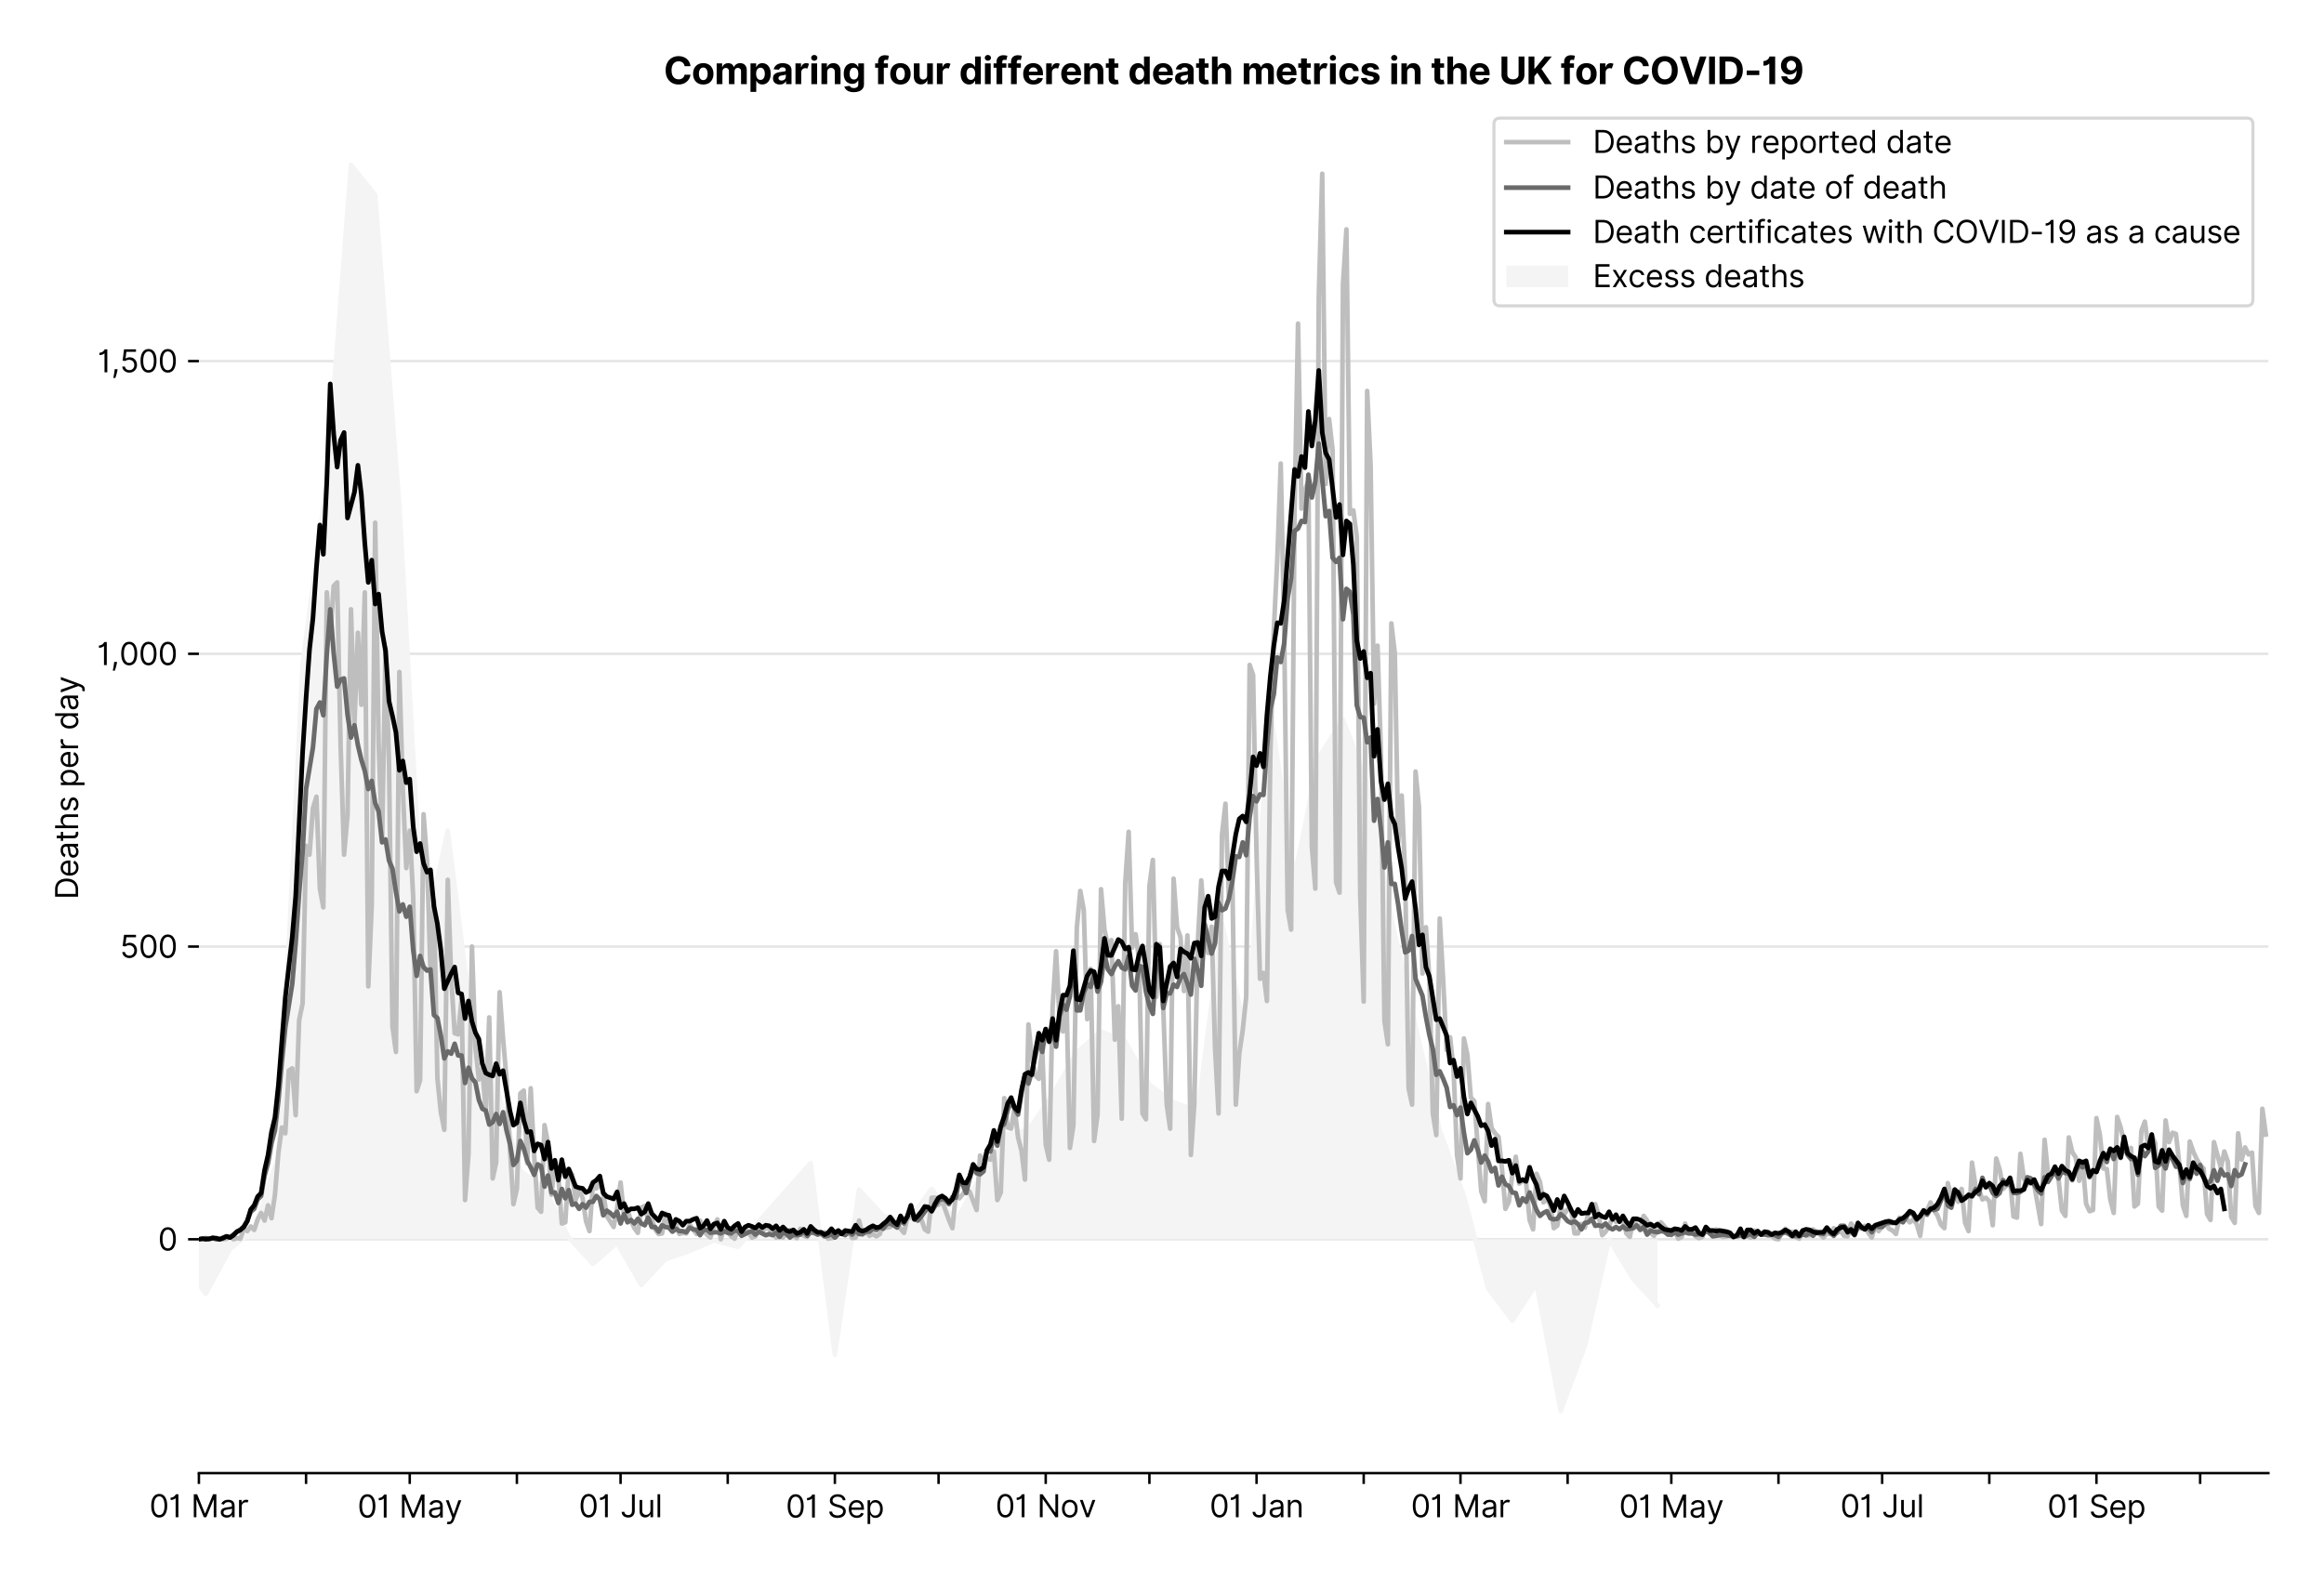 <?xml version="1.0" encoding="utf-8" standalone="no"?>
<!DOCTYPE svg PUBLIC "-//W3C//DTD SVG 1.1//EN"
  "http://www.w3.org/Graphics/SVG/1.1/DTD/svg11.dtd">
<svg version="1.1" viewBox="0 0 751.956 511.234" xmlns="http://www.w3.org/2000/svg" xmlns:xlink="http://www.w3.org/1999/xlink">
 <defs>
  <style type="text/css">*{stroke-linecap:butt;stroke-linejoin:round;}</style>
 </defs>
 <g id="figure_1">
  <g id="patch_1">
   <path d="M 0 511.234 
L 751.956 511.234 
L 751.956 0 
L 0 0 
z
" style="fill:#ffffff;"/>
  </g>
  <g id="axes_1">
   <g id="patch_2">
    <path d="M 64.356 476.745 
L 733.956 476.745 
L 733.956 33.225 
L 64.356 33.225 
z
" style="fill:#ffffff;"/>
   </g>
   <g id="matplotlib.axis_1">
    <g id="xtick_1">
     <g id="line2d_1">
      <defs>
       <path d="M 0 0 
L 0 3.5 
" id="mf6e574f954" style="stroke:#000000;stroke-width:0.8;"/>
      </defs>
      <g>
       <use style="stroke:#000000;stroke-width:0.8;" x="64.356" xlink:href="#mf6e574f954" y="476.745"/>
      </g>
     </g>
     <g id="text_1">
      <!-- 01 Mar -->
      <g transform="translate(48.32 491.018)scale(0.1 -0.1)">
       <defs>
        <path d="M 2000 -64 
Q 1230 -64 806 561 
Q 382 1186 382 2327 
Q 382 3459 809 4088 
Q 1236 4718 2000 4718 
Q 2764 4718 3191 4088 
Q 3618 3459 3618 2327 
Q 3618 1186 3194 561 
Q 2771 -64 2000 -64 
z
M 2000 436 
Q 2509 436 2791 927 
Q 3073 1418 3073 2327 
Q 3073 3234 2789 3730 
Q 2505 4227 2000 4227 
Q 1496 4227 1211 3730 
Q 927 3234 927 2327 
Q 927 1418 1210 927 
Q 1493 436 2000 436 
z
" id="Inter-Regular-30" transform="scale(0.016)"/>
        <path d="M 1973 4655 
L 1973 0 
L 1409 0 
L 1409 3836 
L 1373 3836 
Q 1341 3773 1209 3692 
Q 1077 3611 868 3551 
Q 659 3491 391 3491 
L 391 3964 
Q 661 3964 859 4061 
Q 1057 4159 1190 4291 
Q 1323 4423 1392 4529 
Q 1461 4636 1473 4655 
L 1973 4655 
z
" id="Inter-Regular-31" transform="scale(0.016)"/>
        <path id="Inter-Regular-20" transform="scale(0.016)"/>
        <path d="M 564 4655 
L 1236 4655 
L 2818 791 
L 2873 791 
L 4455 4655 
L 5127 4655 
L 5127 0 
L 4600 0 
L 4600 3536 
L 4555 3536 
L 3100 0 
L 2591 0 
L 1136 3536 
L 1091 3536 
L 1091 0 
L 564 0 
L 564 4655 
z
" id="Inter-Regular-4d" transform="scale(0.016)"/>
        <path d="M 1518 -82 
Q 1186 -82 916 44 
Q 646 170 486 410 
Q 327 650 327 991 
Q 327 1291 445 1478 
Q 564 1666 761 1773 
Q 959 1880 1199 1933 
Q 1439 1986 1682 2018 
Q 2000 2059 2199 2080 
Q 2398 2102 2490 2154 
Q 2582 2207 2582 2336 
L 2582 2355 
Q 2582 2691 2399 2877 
Q 2216 3064 1846 3064 
Q 1461 3064 1243 2895 
Q 1025 2727 936 2536 
L 427 2718 
Q 564 3036 792 3214 
Q 1021 3393 1292 3464 
Q 1564 3536 1827 3536 
Q 1996 3536 2215 3496 
Q 2434 3457 2640 3334 
Q 2846 3211 2982 2963 
Q 3118 2716 3118 2300 
L 3118 0 
L 2582 0 
L 2582 473 
L 2555 473 
Q 2500 359 2373 229 
Q 2246 100 2034 9 
Q 1823 -82 1518 -82 
z
M 1600 400 
Q 1918 400 2137 525 
Q 2357 650 2469 847 
Q 2582 1045 2582 1264 
L 2582 1755 
Q 2548 1714 2433 1681 
Q 2318 1648 2169 1624 
Q 2021 1600 1881 1583 
Q 1741 1566 1655 1555 
Q 1446 1527 1265 1467 
Q 1084 1407 974 1287 
Q 864 1168 864 964 
Q 864 684 1072 542 
Q 1280 400 1600 400 
z
" id="Inter-Regular-61" transform="scale(0.016)"/>
        <path d="M 491 0 
L 491 3491 
L 1009 3491 
L 1009 2964 
L 1046 2964 
Q 1139 3223 1389 3384 
Q 1639 3545 1955 3545 
Q 2100 3545 2209 3511 
Q 2318 3477 2400 3418 
L 2218 2964 
Q 2161 2993 2085 3010 
Q 2009 3027 1909 3027 
Q 1527 3027 1277 2794 
Q 1027 2561 1027 2209 
L 1027 0 
L 491 0 
z
" id="Inter-Regular-72" transform="scale(0.016)"/>
       </defs>
       <use xlink:href="#Inter-Regular-30"/>
       <use x="62.5" xlink:href="#Inter-Regular-31"/>
       <use x="106.676" xlink:href="#Inter-Regular-20"/>
       <use x="134.801" xlink:href="#Inter-Regular-4d"/>
       <use x="225.994" xlink:href="#Inter-Regular-61"/>
       <use x="282.386" xlink:href="#Inter-Regular-72"/>
      </g>
     </g>
    </g>
    <g id="xtick_2">
     <g id="line2d_2">
      <g>
       <use style="stroke:#000000;stroke-width:0.8;" x="99.025" xlink:href="#mf6e574f954" y="476.745"/>
      </g>
     </g>
    </g>
    <g id="xtick_3">
     <g id="line2d_3">
      <g>
       <use style="stroke:#000000;stroke-width:0.8;" x="132.575" xlink:href="#mf6e574f954" y="476.745"/>
      </g>
     </g>
     <g id="text_2">
      <!-- 01 May -->
      <g transform="translate(115.672 491.117)scale(0.1 -0.1)">
       <defs>
        <path d="M 818 -1355 
Q 682 -1355 575 -1333 
Q 468 -1311 427 -1291 
L 564 -818 
Q 857 -893 1053 -814 
Q 1250 -736 1391 -345 
L 1509 -18 
L 218 3491 
L 800 3491 
L 1764 709 
L 1800 709 
L 2764 3491 
L 3346 3491 
L 1846 -564 
Q 1550 -1355 818 -1355 
z
" id="Inter-Regular-79" transform="scale(0.016)"/>
       </defs>
       <use xlink:href="#Inter-Regular-30"/>
       <use x="62.5" xlink:href="#Inter-Regular-31"/>
       <use x="106.676" xlink:href="#Inter-Regular-20"/>
       <use x="134.801" xlink:href="#Inter-Regular-4d"/>
       <use x="225.994" xlink:href="#Inter-Regular-61"/>
       <use x="282.386" xlink:href="#Inter-Regular-79"/>
      </g>
     </g>
    </g>
    <g id="xtick_4">
     <g id="line2d_4">
      <g>
       <use style="stroke:#000000;stroke-width:0.8;" x="167.244" xlink:href="#mf6e574f954" y="476.745"/>
      </g>
     </g>
    </g>
    <g id="xtick_5">
     <g id="line2d_5">
      <g>
       <use style="stroke:#000000;stroke-width:0.8;" x="200.795" xlink:href="#mf6e574f954" y="476.745"/>
      </g>
     </g>
     <g id="text_3">
      <!-- 01 Jul -->
      <g transform="translate(187.251 491.018)scale(0.1 -0.1)">
       <defs>
        <path d="M 2346 4655 
L 2909 4655 
L 2909 1327 
Q 2909 657 2549 296 
Q 2189 -64 1582 -64 
Q 1200 -64 902 76 
Q 605 216 434 475 
Q 264 734 264 1091 
L 818 1091 
Q 818 795 1034 615 
Q 1250 436 1582 436 
Q 1948 436 2147 664 
Q 2346 893 2346 1327 
L 2346 4655 
z
" id="Inter-Regular-4a" transform="scale(0.016)"/>
        <path d="M 2691 1427 
L 2691 3491 
L 3227 3491 
L 3227 0 
L 2691 0 
L 2691 591 
L 2655 591 
Q 2532 325 2273 140 
Q 2014 -45 1618 -45 
Q 1127 -45 809 280 
Q 491 605 491 1273 
L 491 3491 
L 1027 3491 
L 1027 1309 
Q 1027 927 1242 700 
Q 1457 473 1791 473 
Q 1991 473 2199 575 
Q 2407 677 2549 888 
Q 2691 1100 2691 1427 
z
" id="Inter-Regular-75" transform="scale(0.016)"/>
        <path d="M 1027 4655 
L 1027 0 
L 491 0 
L 491 4655 
L 1027 4655 
z
" id="Inter-Regular-6c" transform="scale(0.016)"/>
       </defs>
       <use xlink:href="#Inter-Regular-30"/>
       <use x="62.5" xlink:href="#Inter-Regular-31"/>
       <use x="106.676" xlink:href="#Inter-Regular-20"/>
       <use x="134.801" xlink:href="#Inter-Regular-4a"/>
       <use x="189.063" xlink:href="#Inter-Regular-75"/>
       <use x="247.159" xlink:href="#Inter-Regular-6c"/>
      </g>
     </g>
    </g>
    <g id="xtick_6">
     <g id="line2d_6">
      <g>
       <use style="stroke:#000000;stroke-width:0.8;" x="235.464" xlink:href="#mf6e574f954" y="476.745"/>
      </g>
     </g>
    </g>
    <g id="xtick_7">
     <g id="line2d_7">
      <g>
       <use style="stroke:#000000;stroke-width:0.8;" x="270.132" xlink:href="#mf6e574f954" y="476.745"/>
      </g>
     </g>
     <g id="text_4">
      <!-- 01 Sep -->
      <g transform="translate(254.245 491.117)scale(0.1 -0.1)">
       <defs>
        <path d="M 3109 3491 
Q 3068 3836 2777 4027 
Q 2486 4218 2064 4218 
Q 1600 4218 1318 3999 
Q 1036 3780 1036 3445 
Q 1036 3195 1189 3042 
Q 1343 2889 1553 2803 
Q 1764 2718 1936 2673 
L 2409 2545 
Q 2591 2498 2815 2414 
Q 3039 2330 3244 2185 
Q 3450 2041 3584 1816 
Q 3718 1591 3718 1264 
Q 3718 886 3521 581 
Q 3325 277 2949 97 
Q 2573 -82 2036 -82 
Q 1286 -82 845 272 
Q 405 627 364 1200 
L 946 1200 
Q 968 936 1124 764 
Q 1280 593 1519 510 
Q 1759 427 2036 427 
Q 2359 427 2616 533 
Q 2873 639 3023 828 
Q 3173 1018 3173 1273 
Q 3173 1505 3043 1650 
Q 2914 1795 2702 1886 
Q 2491 1977 2246 2045 
L 1673 2209 
Q 1127 2366 809 2657 
Q 491 2948 491 3418 
Q 491 3809 703 4101 
Q 916 4393 1276 4555 
Q 1636 4718 2082 4718 
Q 2532 4718 2882 4558 
Q 3232 4398 3437 4120 
Q 3643 3843 3655 3491 
L 3109 3491 
z
" id="Inter-Regular-53" transform="scale(0.016)"/>
        <path d="M 1955 -73 
Q 1450 -73 1085 151 
Q 721 375 524 778 
Q 327 1182 327 1718 
Q 327 2255 524 2665 
Q 721 3075 1074 3305 
Q 1427 3536 1900 3536 
Q 2173 3536 2439 3445 
Q 2705 3355 2923 3151 
Q 3141 2948 3270 2614 
Q 3400 2280 3400 1791 
L 3400 1564 
L 866 1564 
Q 884 1005 1183 707 
Q 1482 409 1955 409 
Q 2271 409 2498 545 
Q 2725 682 2827 955 
L 3346 809 
Q 3223 414 2854 170 
Q 2486 -73 1955 -73 
z
M 866 2027 
L 2855 2027 
Q 2855 2470 2595 2762 
Q 2336 3055 1900 3055 
Q 1593 3055 1368 2911 
Q 1143 2768 1013 2533 
Q 884 2298 866 2027 
z
" id="Inter-Regular-65" transform="scale(0.016)"/>
        <path d="M 491 -1309 
L 491 3491 
L 1009 3491 
L 1009 2936 
L 1073 2936 
Q 1132 3027 1237 3169 
Q 1343 3311 1542 3423 
Q 1741 3536 2082 3536 
Q 2523 3536 2859 3315 
Q 3196 3095 3384 2690 
Q 3573 2286 3573 1736 
Q 3573 1182 3384 776 
Q 3196 370 2861 148 
Q 2527 -73 2091 -73 
Q 1755 -73 1552 39 
Q 1350 152 1241 296 
Q 1132 441 1073 536 
L 1027 536 
L 1027 -1309 
L 491 -1309 
z
M 1018 1745 
Q 1018 1152 1276 780 
Q 1534 409 2018 409 
Q 2355 409 2581 587 
Q 2807 766 2921 1069 
Q 3036 1373 3036 1745 
Q 3036 2114 2923 2410 
Q 2811 2707 2585 2881 
Q 2359 3055 2018 3055 
Q 1527 3055 1272 2693 
Q 1018 2332 1018 1745 
z
" id="Inter-Regular-70" transform="scale(0.016)"/>
       </defs>
       <use xlink:href="#Inter-Regular-30"/>
       <use x="62.5" xlink:href="#Inter-Regular-31"/>
       <use x="106.676" xlink:href="#Inter-Regular-20"/>
       <use x="134.801" xlink:href="#Inter-Regular-53"/>
       <use x="198.58" xlink:href="#Inter-Regular-65"/>
       <use x="256.818" xlink:href="#Inter-Regular-70"/>
      </g>
     </g>
    </g>
    <g id="xtick_8">
     <g id="line2d_8">
      <g>
       <use style="stroke:#000000;stroke-width:0.8;" x="303.683" xlink:href="#mf6e574f954" y="476.745"/>
      </g>
     </g>
    </g>
    <g id="xtick_9">
     <g id="line2d_9">
      <g>
       <use style="stroke:#000000;stroke-width:0.8;" x="338.352" xlink:href="#mf6e574f954" y="476.745"/>
      </g>
     </g>
     <g id="text_5">
      <!-- 01 Nov -->
      <g transform="translate(322.08 491.018)scale(0.1 -0.1)">
       <defs>
        <path d="M 4255 4655 
L 4255 0 
L 3709 0 
L 1173 3655 
L 1127 3655 
L 1127 0 
L 564 0 
L 564 4655 
L 1109 4655 
L 3655 991 
L 3700 991 
L 3700 4655 
L 4255 4655 
z
" id="Inter-Regular-4e" transform="scale(0.016)"/>
        <path d="M 1909 -73 
Q 1436 -73 1080 152 
Q 725 377 526 781 
Q 327 1186 327 1727 
Q 327 2273 526 2679 
Q 725 3086 1080 3311 
Q 1436 3536 1909 3536 
Q 2382 3536 2737 3311 
Q 3093 3086 3292 2679 
Q 3491 2273 3491 1727 
Q 3491 1186 3292 781 
Q 3093 377 2737 152 
Q 2382 -73 1909 -73 
z
M 1909 409 
Q 2268 409 2500 593 
Q 2732 777 2843 1077 
Q 2955 1377 2955 1727 
Q 2955 2077 2843 2379 
Q 2732 2682 2500 2868 
Q 2268 3055 1909 3055 
Q 1550 3055 1318 2868 
Q 1086 2682 975 2379 
Q 864 2077 864 1727 
Q 864 1377 975 1077 
Q 1086 777 1318 593 
Q 1550 409 1909 409 
z
" id="Inter-Regular-6f" transform="scale(0.016)"/>
        <path d="M 3346 3491 
L 2055 0 
L 1509 0 
L 218 3491 
L 800 3491 
L 1764 709 
L 1800 709 
L 2764 3491 
L 3346 3491 
z
" id="Inter-Regular-76" transform="scale(0.016)"/>
       </defs>
       <use xlink:href="#Inter-Regular-30"/>
       <use x="62.5" xlink:href="#Inter-Regular-31"/>
       <use x="106.676" xlink:href="#Inter-Regular-20"/>
       <use x="134.801" xlink:href="#Inter-Regular-4e"/>
       <use x="210.085" xlink:href="#Inter-Regular-6f"/>
       <use x="269.744" xlink:href="#Inter-Regular-76"/>
      </g>
     </g>
    </g>
    <g id="xtick_10">
     <g id="line2d_10">
      <g>
       <use style="stroke:#000000;stroke-width:0.8;" x="371.902" xlink:href="#mf6e574f954" y="476.745"/>
      </g>
     </g>
    </g>
    <g id="xtick_11">
     <g id="line2d_11">
      <g>
       <use style="stroke:#000000;stroke-width:0.8;" x="406.571" xlink:href="#mf6e574f954" y="476.745"/>
      </g>
     </g>
     <g id="text_6">
      <!-- 01 Jan -->
      <g transform="translate(391.372 491.018)scale(0.1 -0.1)">
       <defs>
        <path d="M 1027 2100 
L 1027 0 
L 491 0 
L 491 3491 
L 1009 3491 
L 1009 2945 
L 1055 2945 
Q 1177 3211 1427 3373 
Q 1677 3536 2073 3536 
Q 2602 3536 2928 3211 
Q 3255 2886 3255 2218 
L 3255 0 
L 2718 0 
L 2718 2182 
Q 2718 2593 2504 2824 
Q 2291 3055 1918 3055 
Q 1534 3055 1280 2806 
Q 1027 2557 1027 2100 
z
" id="Inter-Regular-6e" transform="scale(0.016)"/>
       </defs>
       <use xlink:href="#Inter-Regular-30"/>
       <use x="62.5" xlink:href="#Inter-Regular-31"/>
       <use x="106.676" xlink:href="#Inter-Regular-20"/>
       <use x="134.801" xlink:href="#Inter-Regular-4a"/>
       <use x="189.063" xlink:href="#Inter-Regular-61"/>
       <use x="245.455" xlink:href="#Inter-Regular-6e"/>
      </g>
     </g>
    </g>
    <g id="xtick_12">
     <g id="line2d_12">
      <g>
       <use style="stroke:#000000;stroke-width:0.8;" x="441.24" xlink:href="#mf6e574f954" y="476.745"/>
      </g>
     </g>
    </g>
    <g id="xtick_13">
     <g id="line2d_13">
      <g>
       <use style="stroke:#000000;stroke-width:0.8;" x="472.553" xlink:href="#mf6e574f954" y="476.745"/>
      </g>
     </g>
     <g id="text_7">
      <!-- 01 Mar -->
      <g transform="translate(456.517 491.018)scale(0.1 -0.1)">
       <use xlink:href="#Inter-Regular-30"/>
       <use x="62.5" xlink:href="#Inter-Regular-31"/>
       <use x="106.676" xlink:href="#Inter-Regular-20"/>
       <use x="134.801" xlink:href="#Inter-Regular-4d"/>
       <use x="225.994" xlink:href="#Inter-Regular-61"/>
       <use x="282.386" xlink:href="#Inter-Regular-72"/>
      </g>
     </g>
    </g>
    <g id="xtick_14">
     <g id="line2d_14">
      <g>
       <use style="stroke:#000000;stroke-width:0.8;" x="507.222" xlink:href="#mf6e574f954" y="476.745"/>
      </g>
     </g>
    </g>
    <g id="xtick_15">
     <g id="line2d_15">
      <g>
       <use style="stroke:#000000;stroke-width:0.8;" x="540.773" xlink:href="#mf6e574f954" y="476.745"/>
      </g>
     </g>
     <g id="text_8">
      <!-- 01 May -->
      <g transform="translate(523.869 491.117)scale(0.1 -0.1)">
       <use xlink:href="#Inter-Regular-30"/>
       <use x="62.5" xlink:href="#Inter-Regular-31"/>
       <use x="106.676" xlink:href="#Inter-Regular-20"/>
       <use x="134.801" xlink:href="#Inter-Regular-4d"/>
       <use x="225.994" xlink:href="#Inter-Regular-61"/>
       <use x="282.386" xlink:href="#Inter-Regular-79"/>
      </g>
     </g>
    </g>
    <g id="xtick_16">
     <g id="line2d_16">
      <g>
       <use style="stroke:#000000;stroke-width:0.8;" x="575.441" xlink:href="#mf6e574f954" y="476.745"/>
      </g>
     </g>
    </g>
    <g id="xtick_17">
     <g id="line2d_17">
      <g>
       <use style="stroke:#000000;stroke-width:0.8;" x="608.992" xlink:href="#mf6e574f954" y="476.745"/>
      </g>
     </g>
     <g id="text_9">
      <!-- 01 Jul -->
      <g transform="translate(595.448 491.018)scale(0.1 -0.1)">
       <use xlink:href="#Inter-Regular-30"/>
       <use x="62.5" xlink:href="#Inter-Regular-31"/>
       <use x="106.676" xlink:href="#Inter-Regular-20"/>
       <use x="134.801" xlink:href="#Inter-Regular-4a"/>
       <use x="189.063" xlink:href="#Inter-Regular-75"/>
       <use x="247.159" xlink:href="#Inter-Regular-6c"/>
      </g>
     </g>
    </g>
    <g id="xtick_18">
     <g id="line2d_18">
      <g>
       <use style="stroke:#000000;stroke-width:0.8;" x="643.661" xlink:href="#mf6e574f954" y="476.745"/>
      </g>
     </g>
    </g>
    <g id="xtick_19">
     <g id="line2d_19">
      <g>
       <use style="stroke:#000000;stroke-width:0.8;" x="678.329" xlink:href="#mf6e574f954" y="476.745"/>
      </g>
     </g>
     <g id="text_10">
      <!-- 01 Sep -->
      <g transform="translate(662.442 491.117)scale(0.1 -0.1)">
       <use xlink:href="#Inter-Regular-30"/>
       <use x="62.5" xlink:href="#Inter-Regular-31"/>
       <use x="106.676" xlink:href="#Inter-Regular-20"/>
       <use x="134.801" xlink:href="#Inter-Regular-53"/>
       <use x="198.58" xlink:href="#Inter-Regular-65"/>
       <use x="256.818" xlink:href="#Inter-Regular-70"/>
      </g>
     </g>
    </g>
    <g id="xtick_20">
     <g id="line2d_20">
      <g>
       <use style="stroke:#000000;stroke-width:0.8;" x="711.88" xlink:href="#mf6e574f954" y="476.745"/>
      </g>
     </g>
    </g>
   </g>
   <g id="matplotlib.axis_2">
    <g id="ytick_1">
     <g id="line2d_21">
      <path clip-path="url(#p46d99dc292)" d="M 64.356 401.069 
L 733.956 401.069 
" style="fill:none;stroke:#e5e5e5;stroke-linecap:square;stroke-width:0.8;"/>
     </g>
     <g id="line2d_22">
      <defs>
       <path d="M 0 0 
L -3.5 0 
" id="mecedadc8f5" style="stroke:#000000;stroke-width:0.8;"/>
      </defs>
      <g>
       <use style="stroke:#000000;stroke-width:0.8;" x="64.356" xlink:href="#mecedadc8f5" y="401.069"/>
      </g>
     </g>
     <g id="text_11">
      <!-- 0 -->
      <g transform="translate(51.106 404.706)scale(0.1 -0.1)">
       <use xlink:href="#Inter-Regular-30"/>
      </g>
     </g>
    </g>
    <g id="ytick_2">
     <g id="line2d_23">
      <path clip-path="url(#p46d99dc292)" d="M 64.356 306.332 
L 733.956 306.332 
" style="fill:none;stroke:#e5e5e5;stroke-linecap:square;stroke-width:0.8;"/>
     </g>
     <g id="line2d_24">
      <g>
       <use style="stroke:#000000;stroke-width:0.8;" x="64.356" xlink:href="#mecedadc8f5" y="306.332"/>
      </g>
     </g>
     <g id="text_12">
      <!-- 500 -->
      <g transform="translate(38.777 309.969)scale(0.1 -0.1)">
       <defs>
        <path d="M 1936 -64 
Q 1536 -64 1216 95 
Q 896 255 702 532 
Q 509 809 491 1164 
L 1036 1164 
Q 1068 848 1324 642 
Q 1580 436 1936 436 
Q 2223 436 2447 570 
Q 2671 705 2799 940 
Q 2927 1175 2927 1473 
Q 2927 1777 2794 2017 
Q 2661 2257 2429 2395 
Q 2198 2534 1900 2536 
Q 1686 2539 1461 2472 
Q 1236 2405 1091 2300 
L 564 2364 
L 846 4655 
L 3264 4655 
L 3264 4155 
L 1318 4155 
L 1155 2782 
L 1182 2782 
Q 1325 2895 1541 2970 
Q 1757 3045 1991 3045 
Q 2418 3045 2753 2842 
Q 3089 2639 3281 2286 
Q 3473 1934 3473 1482 
Q 3473 1036 3274 687 
Q 3075 339 2727 137 
Q 2380 -64 1936 -64 
z
" id="Inter-Regular-35" transform="scale(0.016)"/>
       </defs>
       <use xlink:href="#Inter-Regular-35"/>
       <use x="60.795" xlink:href="#Inter-Regular-30"/>
       <use x="123.295" xlink:href="#Inter-Regular-30"/>
      </g>
     </g>
    </g>
    <g id="ytick_3">
     <g id="line2d_25">
      <path clip-path="url(#p46d99dc292)" d="M 64.356 211.596 
L 733.956 211.596 
" style="fill:none;stroke:#e5e5e5;stroke-linecap:square;stroke-width:0.8;"/>
     </g>
     <g id="line2d_26">
      <g>
       <use style="stroke:#000000;stroke-width:0.8;" x="64.356" xlink:href="#mecedadc8f5" y="211.596"/>
      </g>
     </g>
     <g id="text_13">
      <!-- 1,000 -->
      <g transform="translate(31.391 215.232)scale(0.1 -0.1)">
       <defs>
        <path d="M 1291 636 
L 1255 391 
Q 1216 132 1137 -163 
Q 1059 -459 975 -720 
Q 891 -982 836 -1136 
L 427 -1136 
Q 457 -991 504 -752 
Q 552 -514 601 -219 
Q 650 75 682 382 
L 709 636 
L 1291 636 
z
" id="Inter-Regular-2c" transform="scale(0.016)"/>
       </defs>
       <use xlink:href="#Inter-Regular-31"/>
       <use x="44.176" xlink:href="#Inter-Regular-2c"/>
       <use x="72.159" xlink:href="#Inter-Regular-30"/>
       <use x="134.659" xlink:href="#Inter-Regular-30"/>
       <use x="197.159" xlink:href="#Inter-Regular-30"/>
      </g>
     </g>
    </g>
    <g id="ytick_4">
     <g id="line2d_27">
      <path clip-path="url(#p46d99dc292)" d="M 64.356 116.859 
L 733.956 116.859 
" style="fill:none;stroke:#e5e5e5;stroke-linecap:square;stroke-width:0.8;"/>
     </g>
     <g id="line2d_28">
      <g>
       <use style="stroke:#000000;stroke-width:0.8;" x="64.356" xlink:href="#mecedadc8f5" y="116.859"/>
      </g>
     </g>
     <g id="text_14">
      <!-- 1,500 -->
      <g transform="translate(31.561 120.495)scale(0.1 -0.1)">
       <use xlink:href="#Inter-Regular-31"/>
       <use x="44.176" xlink:href="#Inter-Regular-2c"/>
       <use x="72.159" xlink:href="#Inter-Regular-35"/>
       <use x="132.955" xlink:href="#Inter-Regular-30"/>
       <use x="195.455" xlink:href="#Inter-Regular-30"/>
      </g>
     </g>
    </g>
    <g id="text_15">
     <!-- Deaths per day -->
     <g transform="translate(25.273 291.094)rotate(-90)scale(0.1 -0.1)">
      <defs>
       <path d="M 2000 0 
L 564 0 
L 564 4655 
L 2064 4655 
Q 2741 4655 3223 4376 
Q 3705 4098 3961 3578 
Q 4218 3059 4218 2336 
Q 4218 1609 3959 1085 
Q 3700 561 3204 280 
Q 2709 0 2000 0 
z
M 1127 500 
L 1964 500 
Q 2830 500 3251 992 
Q 3673 1484 3673 2336 
Q 3673 3182 3259 3668 
Q 2846 4155 2027 4155 
L 1127 4155 
L 1127 500 
z
" id="Inter-Regular-44" transform="scale(0.016)"/>
       <path d="M 2009 3491 
L 2009 3036 
L 1264 3036 
L 1264 1000 
Q 1264 773 1331 660 
Q 1398 548 1503 510 
Q 1609 473 1727 473 
Q 1816 473 1873 483 
Q 1930 493 1964 500 
L 2073 18 
Q 2018 -2 1920 -23 
Q 1823 -45 1673 -45 
Q 1446 -45 1228 52 
Q 1011 150 869 350 
Q 727 550 727 855 
L 727 3036 
L 200 3036 
L 200 3491 
L 727 3491 
L 727 4327 
L 1264 4327 
L 1264 3491 
L 2009 3491 
z
" id="Inter-Regular-74" transform="scale(0.016)"/>
       <path d="M 1027 2100 
L 1027 0 
L 491 0 
L 491 4655 
L 1027 4655 
L 1027 2945 
L 1073 2945 
Q 1196 3216 1442 3376 
Q 1689 3536 2100 3536 
Q 2636 3536 2963 3213 
Q 3291 2891 3291 2218 
L 3291 0 
L 2755 0 
L 2755 2182 
Q 2755 2598 2540 2826 
Q 2325 3055 1946 3055 
Q 1548 3055 1287 2806 
Q 1027 2557 1027 2100 
z
" id="Inter-Regular-68" transform="scale(0.016)"/>
       <path d="M 2964 2709 
L 2482 2573 
Q 2411 2755 2245 2914 
Q 2080 3073 1727 3073 
Q 1407 3073 1194 2926 
Q 982 2780 982 2555 
Q 982 2355 1127 2239 
Q 1273 2123 1582 2045 
L 2100 1918 
Q 3027 1691 3027 973 
Q 3027 673 2855 436 
Q 2684 200 2377 63 
Q 2071 -73 1664 -73 
Q 1130 -73 780 159 
Q 430 391 336 836 
L 846 964 
Q 989 400 1655 400 
Q 2030 400 2251 560 
Q 2473 720 2473 945 
Q 2473 1316 1955 1436 
L 1373 1573 
Q 893 1686 669 1926 
Q 446 2166 446 2527 
Q 446 2823 613 3050 
Q 780 3277 1069 3406 
Q 1359 3536 1727 3536 
Q 2246 3536 2542 3309 
Q 2839 3082 2964 2709 
z
" id="Inter-Regular-73" transform="scale(0.016)"/>
       <path d="M 1809 -73 
Q 1373 -73 1039 148 
Q 705 370 516 776 
Q 327 1182 327 1736 
Q 327 2286 516 2690 
Q 705 3095 1041 3315 
Q 1377 3536 1818 3536 
Q 2159 3536 2358 3423 
Q 2557 3311 2662 3169 
Q 2768 3027 2827 2936 
L 2873 2936 
L 2873 4655 
L 3409 4655 
L 3409 0 
L 2891 0 
L 2891 536 
L 2827 536 
Q 2768 441 2659 296 
Q 2550 152 2348 39 
Q 2146 -73 1809 -73 
z
M 1882 409 
Q 2366 409 2624 780 
Q 2882 1152 2882 1745 
Q 2882 2332 2627 2693 
Q 2373 3055 1882 3055 
Q 1541 3055 1315 2881 
Q 1089 2707 976 2410 
Q 864 2114 864 1745 
Q 864 1373 978 1069 
Q 1093 766 1319 587 
Q 1546 409 1882 409 
z
" id="Inter-Regular-64" transform="scale(0.016)"/>
      </defs>
      <use xlink:href="#Inter-Regular-44"/>
      <use x="71.875" xlink:href="#Inter-Regular-65"/>
      <use x="130.114" xlink:href="#Inter-Regular-61"/>
      <use x="186.506" xlink:href="#Inter-Regular-74"/>
      <use x="222.869" xlink:href="#Inter-Regular-68"/>
      <use x="281.96" xlink:href="#Inter-Regular-73"/>
      <use x="334.233" xlink:href="#Inter-Regular-20"/>
      <use x="362.358" xlink:href="#Inter-Regular-70"/>
      <use x="423.296" xlink:href="#Inter-Regular-65"/>
      <use x="481.534" xlink:href="#Inter-Regular-72"/>
      <use x="519.886" xlink:href="#Inter-Regular-20"/>
      <use x="548.011" xlink:href="#Inter-Regular-64"/>
      <use x="610.085" xlink:href="#Inter-Regular-61"/>
      <use x="666.477" xlink:href="#Inter-Regular-79"/>
     </g>
    </g>
   </g>
   <g id="PolyCollection_1">
    <path clip-path="url(#p46d99dc292)" d="M -3.863 401.069 
L -3.863 401.069 
L 3.965 401.069 
L 11.794 401.069 
L 19.622 401.069 
L 27.451 401.069 
L 35.279 401.069 
L 43.108 401.069 
L 50.936 401.069 
L 58.765 401.069 
L 66.593 401.069 
L 74.421 401.069 
L 82.25 401.069 
L 90.078 401.069 
L 97.907 401.069 
L 105.735 401.069 
L 113.564 401.069 
L 121.392 401.069 
L 129.22 401.069 
L 137.049 401.069 
L 144.877 401.069 
L 152.706 401.069 
L 160.534 401.069 
L 168.363 401.069 
L 176.191 401.069 
L 184.02 401.069 
L 191.848 401.069 
L 199.676 401.069 
L 207.505 401.069 
L 215.333 401.069 
L 223.162 401.069 
L 230.99 401.069 
L 238.819 401.069 
L 246.647 401.069 
L 254.475 401.069 
L 262.304 401.069 
L 270.132 401.069 
L 277.961 401.069 
L 285.789 401.069 
L 293.618 401.069 
L 301.446 401.069 
L 309.275 401.069 
L 317.103 401.069 
L 324.931 401.069 
L 332.76 401.069 
L 340.588 401.069 
L 348.417 401.069 
L 356.245 401.069 
L 364.074 401.069 
L 371.902 401.069 
L 379.73 401.069 
L 387.559 401.069 
L 395.387 401.069 
L 403.216 401.069 
L 411.044 401.069 
L 418.873 401.069 
L 426.701 401.069 
L 434.53 401.069 
L 442.358 401.069 
L 450.186 401.069 
L 458.015 401.069 
L 465.843 401.069 
L 473.672 401.069 
L 481.5 401.069 
L 489.329 401.069 
L 497.157 401.069 
L 504.985 401.069 
L 512.814 401.069 
L 520.642 401.069 
L 528.471 401.069 
L 536.299 401.069 
L 536.299 401.069 
L 536.299 422.48 
L 528.471 413.953 
L 520.642 401.069 
L 512.814 435.553 
L 504.985 456.585 
L 497.157 415.469 
L 489.329 427.406 
L 481.5 416.985 
L 473.672 387.048 
L 465.843 365.827 
L 458.015 332.101 
L 450.186 297.238 
L 442.358 253.469 
L 434.53 232.817 
L 426.701 245.132 
L 418.873 283.785 
L 411.044 229.785 
L 403.216 335.511 
L 395.387 298.753 
L 387.559 359.574 
L 379.73 356.732 
L 371.902 351.048 
L 364.074 337.027 
L 356.245 333.806 
L 348.417 340.627 
L 340.588 354.269 
L 332.76 365.638 
L 324.931 367.343 
L 317.103 380.985 
L 309.275 395.196 
L 301.446 384.774 
L 293.618 395.385 
L 285.789 393.49 
L 277.961 384.964 
L 270.132 438.396 
L 262.304 376.438 
L 254.475 385.153 
L 246.647 394.059 
L 238.819 403.532 
L 230.99 401.448 
L 223.162 404.859 
L 215.333 407.511 
L 207.505 415.848 
L 199.676 402.206 
L 191.848 409.027 
L 184.02 400.501 
L 176.191 384.585 
L 168.363 378.901 
L 160.534 351.048 
L 152.706 331.532 
L 144.877 268.817 
L 137.049 305.006 
L 129.22 163.659 
L 121.392 63.048 
L 113.564 53.385 
L 105.735 155.701 
L 97.907 214.817 
L 90.078 374.353 
L 82.25 397.848 
L 74.421 404.29 
L 66.593 418.69 
L 58.765 408.269 
L 50.936 419.827 
L 43.108 418.311 
L 35.279 422.29 
L 27.451 417.174 
L 19.622 424.185 
L 11.794 407.322 
L 3.965 392.543 
L -3.863 399.743 
z
" style="fill:#f4f4f4;"/>
   </g>
   <g id="line2d_29">
    <path clip-path="url(#p46d99dc292)" d="M -1 397.11 
L 3.965 392.543 
L 11.794 407.322 
L 19.622 424.185 
L 27.451 417.174 
L 35.279 422.29 
L 43.108 418.311 
L 50.936 419.827 
L 58.765 408.269 
L 66.593 418.69 
L 74.421 404.29 
L 82.25 397.848 
L 90.078 374.353 
L 97.907 214.817 
L 105.735 155.701 
L 113.564 53.385 
L 121.392 63.048 
L 129.22 163.659 
L 137.049 305.006 
L 144.877 268.817 
L 152.706 331.532 
L 160.534 351.048 
L 168.363 378.901 
L 176.191 384.585 
L 184.02 400.501 
L 191.848 409.027 
L 199.676 402.206 
L 207.505 415.848 
L 215.333 407.511 
L 223.162 404.859 
L 230.99 401.448 
L 238.819 403.532 
L 246.647 394.059 
L 254.475 385.153 
L 262.304 376.438 
L 270.132 438.396 
L 277.961 384.964 
L 285.789 393.49 
L 293.618 395.385 
L 301.446 384.774 
L 309.275 395.196 
L 317.103 380.985 
L 324.931 367.343 
L 332.76 365.638 
L 340.588 354.269 
L 348.417 340.627 
L 356.245 333.806 
L 364.074 337.027 
L 371.902 351.048 
L 379.73 356.732 
L 387.559 359.574 
L 395.387 298.753 
L 403.216 335.511 
L 411.044 229.785 
L 418.873 283.785 
L 426.701 245.132 
L 434.53 232.817 
L 442.358 253.469 
L 450.186 297.238 
L 458.015 332.101 
L 465.843 365.827 
L 473.672 387.048 
L 481.5 416.985 
L 489.329 427.406 
L 497.157 415.469 
L 504.985 456.585 
L 512.814 435.553 
L 520.642 401.069 
L 528.471 413.953 
L 536.299 422.48 
" style="fill:none;stroke:#f4f4f4;stroke-linecap:square;stroke-width:1.5;"/>
   </g>
   <g id="line2d_30">
    <path clip-path="url(#p46d99dc292)" d="M 69.948 400.88 
L 71.066 400.88 
L 72.185 401.069 
L 73.303 400.88 
L 74.421 400.311 
L 75.54 401.069 
L 76.658 400.69 
L 77.776 400.88 
L 78.895 397.659 
L 80.013 398.417 
L 81.131 396.901 
L 82.25 398.038 
L 83.368 394.627 
L 84.487 392.543 
L 85.605 395.006 
L 86.723 390.08 
L 87.842 394.248 
L 88.96 386.669 
L 90.078 373.027 
L 91.197 364.88 
L 92.315 366.774 
L 93.433 346.501 
L 94.552 345.743 
L 95.67 360.901 
L 96.788 330.206 
L 97.907 324.711 
L 99.025 273.743 
L 100.143 276.585 
L 101.262 261.617 
L 102.38 257.827 
L 103.498 287.574 
L 104.617 293.638 
L 105.735 191.701 
L 106.853 205.911 
L 107.972 189.617 
L 109.09 188.48 
L 110.209 241.343 
L 111.327 276.585 
L 112.445 263.89 
L 113.564 197.196 
L 114.682 234.332 
L 115.8 204.774 
L 116.919 228.08 
L 118.037 191.701 
L 119.155 319.217 
L 120.274 293.069 
L 121.392 169.153 
L 122.51 240.585 
L 123.629 271.848 
L 124.747 209.701 
L 125.865 246.648 
L 126.984 332.101 
L 128.102 340.438 
L 129.22 217.469 
L 130.339 255.364 
L 131.457 280.943 
L 132.575 268.817 
L 133.694 290.417 
L 134.812 353.132 
L 135.931 349.532 
L 137.049 263.511 
L 138.167 278.48 
L 139.286 314.29 
L 140.404 291.364 
L 141.522 348.964 
L 142.641 359.953 
L 143.759 365.638 
L 144.877 284.732 
L 145.996 316.374 
L 147.114 334.374 
L 148.232 334.753 
L 149.351 323.196 
L 150.469 388.374 
L 151.587 373.406 
L 152.706 306.332 
L 153.824 338.922 
L 154.942 349.343 
L 156.061 345.932 
L 157.179 359.385 
L 158.298 329.259 
L 159.416 381.364 
L 160.534 376.248 
L 161.653 321.111 
L 162.771 336.08 
L 163.889 349.153 
L 165.008 371.89 
L 166.126 389.701 
L 167.244 384.774 
L 168.363 353.89 
L 169.481 352.943 
L 170.599 376.438 
L 171.718 352.185 
L 172.836 373.974 
L 173.954 390.838 
L 175.073 392.164 
L 176.191 364.122 
L 177.309 369.996 
L 178.428 386.669 
L 179.546 376.248 
L 180.664 380.796 
L 181.783 395.953 
L 182.901 395.574 
L 184.02 378.332 
L 185.138 380.227 
L 186.256 388.374 
L 187.375 385.153 
L 188.493 387.617 
L 189.611 395.196 
L 190.73 398.417 
L 191.848 383.259 
L 192.966 384.585 
L 194.085 382.311 
L 195.203 386.101 
L 196.321 393.49 
L 198.558 397.09 
L 199.676 391.027 
L 200.795 382.69 
L 201.913 393.301 
L 203.031 391.596 
L 204.15 395.006 
L 205.268 397.469 
L 206.386 398.985 
L 207.505 390.838 
L 208.623 390.269 
L 209.742 395.196 
L 210.86 394.627 
L 211.978 397.848 
L 213.097 399.364 
L 214.215 399.174 
L 215.333 392.732 
L 216.452 396.143 
L 217.57 396.522 
L 218.688 396.143 
L 219.807 399.364 
L 220.925 398.985 
L 222.043 399.174 
L 223.162 396.332 
L 225.398 399.364 
L 226.517 395.006 
L 227.635 398.227 
L 228.753 399.553 
L 229.872 400.501 
L 230.99 397.09 
L 232.108 394.627 
L 233.227 401.069 
L 234.345 397.28 
L 235.464 398.606 
L 236.582 400.122 
L 237.7 400.88 
L 238.819 397.659 
L 239.937 398.417 
L 241.055 397.659 
L 242.174 398.796 
L 243.292 400.501 
L 244.41 400.122 
L 245.529 397.659 
L 246.647 398.606 
L 247.765 397.28 
L 248.884 397.659 
L 250.002 398.985 
L 251.12 400.501 
L 252.239 400.122 
L 253.357 400.501 
L 254.475 398.796 
L 255.594 398.038 
L 256.712 399.932 
L 257.83 400.69 
L 258.949 397.659 
L 260.067 399.932 
L 261.186 400.311 
L 262.304 398.038 
L 263.422 398.038 
L 264.541 398.796 
L 265.659 399.364 
L 266.777 398.796 
L 267.896 400.88 
L 270.132 400.501 
L 271.251 399.174 
L 272.369 398.606 
L 273.487 399.174 
L 274.606 398.796 
L 275.724 400.69 
L 276.842 400.501 
L 277.961 395.006 
L 279.079 399.553 
L 280.197 398.417 
L 281.316 399.932 
L 282.434 399.364 
L 283.553 400.122 
L 284.671 399.364 
L 285.789 395.953 
L 286.908 397.28 
L 288.026 397.09 
L 289.144 395.953 
L 290.263 395.953 
L 291.381 397.659 
L 292.499 398.985 
L 293.618 394.059 
L 294.736 394.059 
L 295.854 393.49 
L 296.973 394.438 
L 298.091 394.627 
L 299.209 397.848 
L 300.328 398.606 
L 301.446 387.617 
L 302.564 387.617 
L 303.683 389.89 
L 304.801 388.564 
L 307.038 394.817 
L 308.156 397.469 
L 309.275 386.669 
L 310.393 387.806 
L 311.511 386.48 
L 312.63 384.585 
L 313.748 385.722 
L 315.985 391.596 
L 317.103 373.974 
L 318.221 375.111 
L 319.34 374.922 
L 320.458 375.301 
L 321.576 372.648 
L 322.695 388.374 
L 323.813 385.911 
L 324.931 355.406 
L 326.05 364.88 
L 327.168 365.259 
L 328.286 358.627 
L 329.405 368.101 
L 330.523 372.459 
L 331.641 381.743 
L 332.76 331.532 
L 333.878 342.332 
L 334.997 348.017 
L 336.115 349.153 
L 337.233 339.301 
L 338.352 370.374 
L 339.47 375.301 
L 340.588 325.848 
L 341.707 307.848 
L 342.825 329.448 
L 343.943 333.806 
L 345.062 322.817 
L 346.18 371.511 
L 347.298 364.311 
L 348.417 300.269 
L 349.535 288.332 
L 350.653 294.396 
L 351.772 329.827 
L 352.89 313.532 
L 354.008 369.238 
L 355.127 360.711 
L 356.245 287.764 
L 357.363 300.838 
L 358.482 306.143 
L 359.6 304.248 
L 360.719 336.459 
L 361.837 325.659 
L 362.955 362.038 
L 364.074 285.869 
L 365.192 269.196 
L 366.31 306.711 
L 367.429 302.353 
L 368.547 310.311 
L 369.665 360.332 
L 370.784 362.227 
L 371.902 286.817 
L 373.02 278.29 
L 374.139 322.627 
L 375.257 305.574 
L 376.375 325.848 
L 377.494 357.301 
L 378.612 365.259 
L 379.73 284.353 
L 380.849 300.08 
L 381.967 303.301 
L 383.086 320.732 
L 384.204 302.732 
L 385.322 373.785 
L 386.441 357.111 
L 387.559 305.196 
L 388.677 284.922 
L 389.796 300.269 
L 390.914 308.417 
L 392.032 299.89 
L 393.151 339.301 
L 394.269 360.332 
L 395.387 270.143 
L 396.506 260.101 
L 397.624 290.227 
L 398.742 284.922 
L 399.861 357.49 
L 400.979 341.006 
L 402.097 333.427 
L 403.216 322.627 
L 404.334 215.196 
L 405.452 218.417 
L 406.571 276.774 
L 407.689 316.753 
L 408.808 314.859 
L 409.926 323.953 
L 411.044 243.806 
L 412.163 203.827 
L 413.281 180.901 
L 414.399 150.017 
L 415.518 204.964 
L 416.636 294.396 
L 417.754 300.838 
L 418.873 165.553 
L 419.991 104.732 
L 421.109 164.606 
L 422.228 158.543 
L 423.346 155.701 
L 424.464 273.932 
L 425.583 287.574 
L 426.701 96.017 
L 427.819 56.227 
L 428.938 156.648 
L 430.056 135.617 
L 431.174 145.659 
L 432.293 285.49 
L 433.411 288.901 
L 434.53 92.038 
L 435.648 74.227 
L 436.766 166.311 
L 437.885 165.174 
L 439.003 173.701 
L 440.121 289.848 
L 441.24 324.143 
L 442.358 126.522 
L 443.476 150.585 
L 444.595 227.701 
L 445.713 208.943 
L 446.831 244.185 
L 447.95 330.396 
L 449.068 337.974 
L 450.186 201.743 
L 451.305 211.406 
L 452.423 272.606 
L 453.541 257.448 
L 454.66 283.406 
L 455.778 352.185 
L 456.896 357.49 
L 458.015 249.68 
L 459.133 261.238 
L 460.252 315.048 
L 461.37 300.08 
L 462.488 316.753 
L 463.607 360.332 
L 464.725 367.343 
L 465.843 297.238 
L 466.962 317.322 
L 468.08 339.869 
L 469.198 335.701 
L 470.317 346.122 
L 471.435 373.785 
L 472.553 381.364 
L 473.672 336.08 
L 474.79 341.385 
L 475.908 355.217 
L 477.027 356.353 
L 479.263 385.532 
L 480.382 388.753 
L 481.5 357.301 
L 482.618 365.069 
L 483.737 366.774 
L 484.855 367.911 
L 485.974 378.143 
L 487.092 391.217 
L 488.21 388.943 
L 489.329 380.227 
L 490.447 374.353 
L 491.565 383.069 
L 492.684 381.932 
L 493.802 382.88 
L 494.92 394.817 
L 496.039 397.848 
L 497.157 379.848 
L 498.275 382.501 
L 499.394 389.132 
L 500.512 387.806 
L 501.63 390.08 
L 502.749 397.469 
L 503.867 396.711 
L 504.985 390.459 
L 506.104 392.922 
L 507.222 391.406 
L 508.341 391.217 
L 509.459 399.174 
L 510.577 399.174 
L 511.696 396.143 
L 512.814 397.28 
L 513.932 392.543 
L 515.051 391.027 
L 516.169 389.701 
L 517.287 393.49 
L 518.406 399.743 
L 519.524 398.606 
L 520.642 396.711 
L 521.761 393.869 
L 522.879 395.385 
L 523.997 394.627 
L 525.116 394.438 
L 526.234 399.174 
L 527.352 400.311 
L 528.471 394.817 
L 529.589 396.901 
L 530.707 397.659 
L 531.826 393.49 
L 532.944 395.006 
L 534.063 398.985 
L 535.181 399.932 
L 537.418 395.574 
L 539.654 398.227 
L 540.773 399.743 
L 541.891 398.417 
L 543.009 400.88 
L 544.128 400.311 
L 545.246 395.953 
L 546.364 398.606 
L 547.483 398.227 
L 548.601 400.122 
L 549.719 400.69 
L 550.838 400.311 
L 551.956 397.28 
L 553.074 398.985 
L 554.193 398.985 
L 555.311 397.848 
L 556.429 399.743 
L 557.548 400.311 
L 558.666 400.122 
L 559.785 399.743 
L 560.903 400.501 
L 562.021 399.743 
L 563.14 399.364 
L 564.258 399.932 
L 565.376 400.122 
L 566.495 400.501 
L 567.613 398.227 
L 568.731 399.364 
L 569.85 399.174 
L 570.968 399.174 
L 572.086 399.743 
L 573.205 399.932 
L 574.323 400.88 
L 575.441 401.069 
L 576.56 398.796 
L 577.678 397.659 
L 578.796 398.985 
L 579.915 398.606 
L 581.033 400.311 
L 582.151 400.88 
L 583.27 398.606 
L 584.388 399.932 
L 585.507 399.743 
L 586.625 397.848 
L 587.743 398.796 
L 588.862 399.553 
L 589.98 400.501 
L 591.098 399.174 
L 592.217 399.364 
L 593.335 397.469 
L 594.453 398.985 
L 595.572 398.417 
L 596.69 399.932 
L 597.808 400.122 
L 598.927 395.953 
L 600.045 397.469 
L 601.163 397.09 
L 602.282 397.659 
L 603.4 396.711 
L 604.518 398.985 
L 605.637 400.501 
L 606.755 396.711 
L 607.874 398.417 
L 608.992 396.901 
L 610.11 395.953 
L 611.229 397.659 
L 612.347 398.227 
L 613.465 399.364 
L 614.584 394.059 
L 615.702 394.817 
L 616.82 394.438 
L 617.939 395.574 
L 619.057 394.627 
L 620.175 396.143 
L 621.294 399.932 
L 622.412 391.596 
L 623.53 391.785 
L 624.649 389.132 
L 625.767 391.785 
L 626.885 393.301 
L 628.004 396.332 
L 629.122 397.469 
L 630.24 382.88 
L 631.359 387.238 
L 632.477 385.153 
L 633.596 388.943 
L 634.714 384.774 
L 635.832 395.764 
L 636.951 398.417 
L 638.069 376.248 
L 639.187 383.827 
L 640.306 384.964 
L 641.424 388.185 
L 642.542 387.617 
L 643.661 388.753 
L 644.779 396.522 
L 645.897 374.922 
L 647.016 378.522 
L 648.134 384.774 
L 649.252 383.638 
L 650.371 381.553 
L 651.489 393.68 
L 652.607 394.059 
L 653.726 373.406 
L 654.844 381.364 
L 655.962 383.259 
L 657.081 382.122 
L 658.199 383.448 
L 660.436 396.143 
L 661.554 368.859 
L 662.673 380.038 
L 663.791 379.659 
L 664.909 379.469 
L 666.028 381.364 
L 667.146 391.785 
L 668.264 393.49 
L 669.383 368.101 
L 670.501 372.838 
L 671.619 374.543 
L 672.738 382.122 
L 673.856 375.869 
L 674.974 389.511 
L 676.093 391.974 
L 677.211 391.596 
L 678.329 361.848 
L 679.448 367.343 
L 680.566 378.143 
L 681.684 378.332 
L 682.803 388.185 
L 683.921 392.543 
L 685.04 361.469 
L 686.158 364.88 
L 687.276 369.427 
L 688.395 373.217 
L 689.513 371.511 
L 690.631 390.459 
L 691.75 389.511 
L 692.868 366.017 
L 693.986 362.985 
L 695.105 371.132 
L 696.223 367.343 
L 697.341 369.996 
L 698.46 390.459 
L 699.578 391.785 
L 700.696 362.606 
L 701.815 369.617 
L 702.933 366.585 
L 704.051 366.964 
L 705.17 377.006 
L 706.288 390.08 
L 707.406 393.49 
L 708.525 369.427 
L 709.643 372.648 
L 710.762 375.111 
L 711.88 377.006 
L 712.998 378.143 
L 714.117 392.922 
L 715.235 394.817 
L 716.353 369.617 
L 718.59 377.953 
L 719.708 372.648 
L 720.827 375.869 
L 721.945 393.869 
L 723.063 395.764 
L 724.182 366.774 
L 725.3 375.301 
L 726.418 371.322 
L 727.537 373.596 
L 728.655 373.027 
L 729.773 390.269 
L 730.892 392.543 
L 732.01 358.817 
L 733.129 367.153 
L 733.129 367.153 
" style="fill:none;stroke:#bebebe;stroke-linecap:square;stroke-width:1.5;"/>
   </g>
   <g id="line2d_31">
    <path clip-path="url(#p46d99dc292)" d="M 65.475 400.88 
L 66.593 400.69 
L 67.711 401.069 
L 68.83 400.501 
L 69.948 401.069 
L 71.066 401.069 
L 72.185 400.501 
L 73.303 400.122 
L 74.421 400.501 
L 76.658 398.606 
L 77.776 398.038 
L 78.895 396.901 
L 80.013 395.006 
L 81.131 392.164 
L 82.25 391.217 
L 83.368 388.185 
L 84.487 387.048 
L 85.605 380.417 
L 86.723 376.438 
L 87.842 369.996 
L 88.96 365.827 
L 90.078 356.164 
L 91.197 343.659 
L 92.315 332.48 
L 94.552 318.459 
L 95.67 305.196 
L 96.788 289.09 
L 97.907 275.827 
L 99.025 255.364 
L 101.262 241.911 
L 102.38 229.406 
L 103.498 227.322 
L 104.617 231.49 
L 105.735 211.785 
L 106.853 197.196 
L 107.972 211.406 
L 109.09 222.206 
L 110.209 219.932 
L 111.327 219.553 
L 112.445 231.301 
L 113.564 238.69 
L 114.682 234.711 
L 115.8 241.153 
L 116.919 245.89 
L 118.037 249.49 
L 119.155 255.364 
L 120.274 252.711 
L 121.392 259.911 
L 122.51 262.564 
L 123.629 272.606 
L 124.747 271.659 
L 125.865 278.48 
L 126.984 281.132 
L 128.102 288.522 
L 129.22 294.964 
L 130.339 292.69 
L 131.457 296.669 
L 132.575 293.448 
L 133.694 307.469 
L 134.812 315.806 
L 135.931 309.364 
L 137.049 312.964 
L 138.167 314.101 
L 139.286 313.722 
L 140.404 328.501 
L 141.522 329.448 
L 142.641 335.132 
L 143.759 342.522 
L 144.877 340.248 
L 145.996 341.006 
L 147.114 337.785 
L 148.232 341.574 
L 149.351 341.574 
L 150.469 350.48 
L 151.587 345.553 
L 152.706 348.964 
L 153.824 350.29 
L 154.942 355.974 
L 156.061 358.817 
L 157.179 359.385 
L 158.298 363.932 
L 159.416 363.174 
L 160.534 360.522 
L 161.653 363.743 
L 162.771 359.953 
L 163.889 365.827 
L 165.008 370.185 
L 166.126 377.006 
L 167.244 375.68 
L 168.363 369.238 
L 169.481 371.701 
L 170.599 375.68 
L 171.718 377.764 
L 172.836 380.227 
L 173.954 376.817 
L 175.073 377.385 
L 176.191 384.017 
L 177.309 380.417 
L 178.428 385.911 
L 179.546 385.911 
L 180.664 389.322 
L 181.783 384.774 
L 182.901 387.806 
L 184.02 385.153 
L 185.138 389.89 
L 186.256 389.511 
L 187.375 391.217 
L 188.493 389.701 
L 189.611 390.838 
L 190.73 388.943 
L 191.848 388.943 
L 192.966 387.048 
L 194.085 388.185 
L 195.203 393.301 
L 196.321 391.785 
L 197.44 392.543 
L 198.558 393.68 
L 199.676 392.164 
L 200.795 395.953 
L 201.913 392.922 
L 203.031 395.574 
L 204.15 394.817 
L 205.268 395.953 
L 206.386 394.438 
L 207.505 395.953 
L 208.623 396.522 
L 209.742 394.059 
L 210.86 397.09 
L 211.978 397.09 
L 213.097 398.606 
L 214.215 396.522 
L 215.333 397.09 
L 216.452 397.28 
L 217.57 398.606 
L 218.688 397.659 
L 219.807 398.417 
L 220.925 398.417 
L 222.043 398.796 
L 223.162 397.28 
L 224.28 397.848 
L 225.398 398.038 
L 226.517 399.743 
L 227.635 398.038 
L 228.753 398.038 
L 229.872 398.985 
L 230.99 398.796 
L 232.108 398.796 
L 233.227 399.174 
L 234.345 398.417 
L 235.464 398.985 
L 236.582 399.174 
L 237.7 398.227 
L 238.819 398.417 
L 239.937 399.932 
L 242.174 398.796 
L 243.292 398.417 
L 244.41 399.553 
L 245.529 398.606 
L 247.765 399.743 
L 248.884 399.364 
L 250.002 399.743 
L 251.12 398.796 
L 252.239 400.311 
L 253.357 398.796 
L 254.475 399.364 
L 255.594 400.501 
L 256.712 399.553 
L 257.83 399.743 
L 258.949 399.553 
L 260.067 398.417 
L 261.186 399.932 
L 262.304 398.796 
L 263.422 398.985 
L 264.541 399.553 
L 265.659 399.174 
L 266.777 400.122 
L 267.896 399.932 
L 269.014 399.364 
L 270.132 400.501 
L 271.251 399.364 
L 272.369 399.174 
L 273.487 399.743 
L 274.606 398.606 
L 275.724 399.553 
L 276.842 398.227 
L 277.961 399.364 
L 279.079 399.364 
L 280.197 398.606 
L 281.316 398.606 
L 282.434 397.659 
L 283.553 398.038 
L 284.671 397.09 
L 285.789 397.659 
L 286.908 396.143 
L 288.026 395.953 
L 289.144 396.522 
L 290.263 397.28 
L 291.381 395.006 
L 292.499 395.953 
L 293.618 393.49 
L 294.736 390.269 
L 295.854 394.438 
L 296.973 395.006 
L 298.091 393.68 
L 299.209 392.164 
L 300.328 390.838 
L 301.446 391.974 
L 303.683 388.564 
L 304.801 387.996 
L 305.919 388.374 
L 307.038 389.701 
L 308.156 387.427 
L 309.275 387.617 
L 310.393 381.743 
L 311.511 383.448 
L 312.63 386.101 
L 313.748 381.364 
L 314.866 377.574 
L 315.985 379.659 
L 317.103 380.038 
L 318.221 379.09 
L 319.34 372.459 
L 320.458 372.648 
L 321.576 367.343 
L 322.695 370.753 
L 323.813 364.69 
L 324.931 363.743 
L 326.05 359.196 
L 327.168 356.353 
L 328.286 358.817 
L 329.405 360.711 
L 330.523 353.701 
L 331.641 348.017 
L 332.76 350.669 
L 333.878 346.69 
L 336.115 336.838 
L 337.233 340.438 
L 338.352 333.048 
L 339.47 337.217 
L 340.588 332.669 
L 341.707 338.732 
L 342.825 329.069 
L 343.943 325.09 
L 345.062 326.796 
L 346.18 322.438 
L 347.298 309.743 
L 348.417 326.985 
L 349.535 326.985 
L 350.653 321.301 
L 351.772 318.459 
L 352.89 319.406 
L 354.008 315.048 
L 355.127 320.922 
L 356.245 317.701 
L 357.363 308.796 
L 358.482 313.722 
L 359.6 315.238 
L 360.719 312.774 
L 361.837 311.069 
L 362.955 313.153 
L 364.074 313.722 
L 365.192 309.364 
L 366.31 319.027 
L 367.429 320.543 
L 368.547 312.585 
L 369.665 312.964 
L 370.784 320.922 
L 371.902 325.469 
L 373.02 328.122 
L 374.139 311.259 
L 375.257 311.069 
L 376.375 326.227 
L 377.494 321.49 
L 378.612 321.49 
L 379.73 318.648 
L 380.849 319.406 
L 381.967 316.374 
L 383.086 315.238 
L 384.204 318.269 
L 385.322 321.869 
L 386.441 310.311 
L 387.559 314.101 
L 388.677 319.027 
L 389.796 299.132 
L 392.032 308.606 
L 393.151 305.196 
L 394.269 292.122 
L 395.387 294.585 
L 396.506 294.017 
L 397.624 290.796 
L 398.742 285.111 
L 399.861 277.153 
L 400.979 277.343 
L 402.097 272.606 
L 403.216 276.774 
L 404.334 264.459 
L 405.452 257.638 
L 406.571 259.343 
L 407.689 257.069 
L 408.808 257.259 
L 409.926 241.911 
L 411.044 229.406 
L 412.163 224.669 
L 413.281 212.732 
L 414.399 214.248 
L 415.518 208.185 
L 416.636 193.596 
L 417.754 187.153 
L 418.873 171.806 
L 419.991 171.048 
L 421.109 168.585 
L 422.228 168.964 
L 423.346 153.617 
L 424.464 161.006 
L 425.583 155.89 
L 426.701 143.574 
L 428.938 167.069 
L 430.056 165.364 
L 431.174 180.522 
L 432.293 181.848 
L 433.411 180.522 
L 434.53 200.417 
L 435.648 190.564 
L 436.766 191.511 
L 437.885 198.901 
L 439.003 228.269 
L 440.121 232.059 
L 441.24 232.248 
L 442.358 240.206 
L 443.476 238.69 
L 444.595 265.596 
L 445.713 258.585 
L 446.831 268.627 
L 447.95 280.753 
L 449.068 272.606 
L 450.186 286.059 
L 451.305 286.059 
L 452.423 292.88 
L 453.541 301.217 
L 454.66 308.227 
L 455.778 307.659 
L 456.896 302.922 
L 458.015 316.753 
L 460.252 322.248 
L 461.37 329.069 
L 462.488 334.943 
L 463.607 339.49 
L 464.725 347.827 
L 465.843 346.69 
L 466.962 349.153 
L 468.08 351.996 
L 469.198 358.248 
L 470.317 357.68 
L 471.435 360.901 
L 472.553 358.438 
L 473.672 366.585 
L 474.79 373.217 
L 475.908 372.08 
L 477.027 369.048 
L 478.145 372.08 
L 479.263 376.248 
L 480.382 373.974 
L 481.5 375.869 
L 482.618 379.09 
L 483.737 377.953 
L 484.855 383.638 
L 485.974 380.796 
L 487.092 383.259 
L 488.21 383.827 
L 489.329 385.911 
L 490.447 386.101 
L 491.565 390.08 
L 492.684 387.806 
L 493.802 388.943 
L 494.92 385.911 
L 497.157 391.596 
L 498.275 393.49 
L 499.394 392.543 
L 500.512 391.974 
L 501.63 394.248 
L 502.749 394.627 
L 503.867 394.438 
L 504.985 392.922 
L 506.104 393.869 
L 507.222 395.196 
L 508.341 395.764 
L 509.459 395.196 
L 510.577 396.143 
L 511.696 397.848 
L 512.814 395.764 
L 513.932 395.574 
L 515.051 394.438 
L 516.169 396.711 
L 517.287 396.522 
L 518.406 396.901 
L 519.524 395.953 
L 520.642 397.28 
L 521.761 397.848 
L 522.879 397.09 
L 523.997 397.848 
L 525.116 396.901 
L 526.234 397.848 
L 528.471 397.469 
L 529.589 396.522 
L 530.707 398.038 
L 531.826 397.09 
L 532.944 399.553 
L 534.063 398.227 
L 535.181 398.606 
L 536.299 398.796 
L 537.418 398.417 
L 538.536 398.606 
L 539.654 399.553 
L 540.773 399.553 
L 541.891 398.796 
L 543.009 399.553 
L 545.246 398.796 
L 546.364 399.174 
L 547.483 399.174 
L 548.601 399.553 
L 549.719 399.364 
L 550.838 399.553 
L 551.956 398.417 
L 553.074 398.985 
L 554.193 400.122 
L 557.548 399.553 
L 560.903 400.122 
L 562.021 400.122 
L 563.14 399.743 
L 564.258 400.311 
L 565.376 399.743 
L 566.495 399.364 
L 567.613 400.311 
L 568.731 398.985 
L 569.85 399.553 
L 570.968 399.553 
L 572.086 399.743 
L 573.205 399.553 
L 574.323 399.743 
L 575.441 400.311 
L 576.56 399.174 
L 577.678 398.796 
L 578.796 399.364 
L 579.915 400.122 
L 581.033 399.932 
L 582.151 400.122 
L 583.27 399.553 
L 584.388 399.743 
L 585.507 398.985 
L 586.625 399.932 
L 587.743 398.606 
L 588.862 399.174 
L 589.98 399.364 
L 591.098 397.469 
L 592.217 398.985 
L 593.335 399.932 
L 594.453 398.606 
L 595.572 396.711 
L 596.69 396.711 
L 597.808 398.038 
L 598.927 398.606 
L 600.045 399.743 
L 601.163 397.09 
L 602.282 397.28 
L 603.4 397.848 
L 604.518 397.28 
L 605.637 398.796 
L 606.755 396.711 
L 607.874 397.09 
L 608.992 397.09 
L 610.11 395.953 
L 611.229 395.764 
L 613.465 395.764 
L 614.584 395.006 
L 615.702 395.574 
L 617.939 392.164 
L 619.057 393.111 
L 620.175 394.817 
L 621.294 393.68 
L 622.412 391.785 
L 623.53 393.111 
L 624.649 391.217 
L 625.767 391.596 
L 626.885 391.217 
L 628.004 388.564 
L 629.122 385.343 
L 630.24 390.08 
L 631.359 390.838 
L 632.477 386.669 
L 633.596 385.722 
L 634.714 387.617 
L 635.832 387.617 
L 636.951 387.048 
L 638.069 387.238 
L 639.187 384.774 
L 640.306 386.48 
L 641.424 381.174 
L 642.542 384.206 
L 643.661 383.448 
L 644.779 386.101 
L 645.897 387.048 
L 647.016 386.101 
L 648.134 381.932 
L 649.252 383.448 
L 650.371 383.069 
L 651.489 386.101 
L 652.607 386.101 
L 653.726 385.722 
L 654.844 384.585 
L 655.962 380.985 
L 657.081 381.364 
L 658.199 383.448 
L 659.318 385.153 
L 660.436 386.29 
L 661.554 380.985 
L 662.673 382.501 
L 664.909 378.901 
L 666.028 381.364 
L 667.146 379.09 
L 668.264 379.659 
L 669.383 379.659 
L 670.501 381.932 
L 671.619 379.09 
L 672.738 377.006 
L 673.856 377.764 
L 674.974 376.817 
L 676.093 380.985 
L 677.211 379.09 
L 678.329 379.09 
L 679.448 377.006 
L 680.566 373.217 
L 681.684 376.059 
L 682.803 371.701 
L 683.921 375.111 
L 685.04 371.701 
L 686.158 374.732 
L 687.276 370.374 
L 688.395 373.785 
L 689.513 375.111 
L 690.631 374.732 
L 691.75 380.227 
L 692.868 371.89 
L 693.986 374.164 
L 695.105 372.648 
L 696.223 368.669 
L 697.341 377.953 
L 698.46 377.196 
L 699.578 375.68 
L 700.696 378.143 
L 701.815 373.596 
L 702.933 375.111 
L 704.051 377.574 
L 705.17 377.574 
L 706.288 382.88 
L 707.406 379.469 
L 708.525 381.553 
L 709.643 377.953 
L 710.762 379.848 
L 711.88 377.006 
L 712.998 380.985 
L 714.117 382.88 
L 715.235 382.311 
L 716.353 378.711 
L 717.472 382.122 
L 718.59 378.522 
L 719.708 380.417 
L 720.827 380.038 
L 721.945 383.827 
L 723.063 378.711 
L 724.182 380.606 
L 725.3 380.038 
L 726.418 376.817 
L 726.418 376.817 
" style="fill:none;stroke:#6a6a6a;stroke-linecap:square;stroke-width:1.5;"/>
   </g>
   <g id="line2d_32">
    <path clip-path="url(#p46d99dc292)" d="M 29.687 400.88 
L 30.806 401.069 
L 31.924 401.069 
L 33.042 400.88 
L 34.161 401.069 
L 54.291 401.069 
L 55.409 400.88 
L 56.528 401.069 
L 64.356 401.069 
L 65.475 400.88 
L 66.593 401.069 
L 68.83 400.69 
L 69.948 400.69 
L 71.066 401.069 
L 72.185 400.69 
L 73.303 400.122 
L 74.421 400.501 
L 75.54 399.743 
L 76.658 398.606 
L 77.776 398.038 
L 78.895 397.09 
L 80.013 395.196 
L 81.131 391.406 
L 82.25 390.08 
L 83.368 387.238 
L 84.487 386.101 
L 85.605 378.711 
L 86.723 373.785 
L 87.842 366.396 
L 88.96 361.659 
L 90.078 351.238 
L 92.315 322.817 
L 94.552 303.301 
L 95.67 290.038 
L 97.907 243.617 
L 99.025 225.996 
L 100.143 210.269 
L 101.262 200.038 
L 102.38 183.743 
L 103.498 169.911 
L 104.617 179.385 
L 105.735 156.08 
L 106.853 124.248 
L 107.972 140.543 
L 109.09 151.153 
L 110.209 142.438 
L 111.327 139.974 
L 112.445 167.638 
L 114.682 159.301 
L 115.8 150.585 
L 116.919 160.059 
L 118.037 175.785 
L 119.155 188.48 
L 120.274 181.28 
L 121.392 195.49 
L 122.51 192.269 
L 123.629 204.396 
L 124.747 210.648 
L 125.865 226.943 
L 126.984 231.68 
L 128.102 236.985 
L 129.22 249.301 
L 130.339 246.269 
L 131.457 253.28 
L 132.575 252.143 
L 133.694 267.49 
L 134.812 275.638 
L 135.931 272.985 
L 137.049 279.427 
L 138.167 282.269 
L 139.286 281.511 
L 140.404 293.259 
L 141.522 298.943 
L 142.641 307.469 
L 143.759 319.974 
L 145.996 315.048 
L 147.114 312.964 
L 148.232 321.301 
L 149.351 321.68 
L 150.469 329.638 
L 151.587 323.953 
L 152.706 330.585 
L 153.824 334.185 
L 154.942 336.269 
L 156.061 344.227 
L 157.179 347.259 
L 158.298 347.827 
L 159.416 348.206 
L 160.534 344.227 
L 161.653 347.638 
L 162.771 346.501 
L 165.008 359.574 
L 166.126 364.122 
L 167.244 363.364 
L 168.363 356.922 
L 169.481 362.606 
L 170.599 366.396 
L 171.718 366.206 
L 172.836 372.459 
L 173.954 370.185 
L 175.073 370.564 
L 176.191 375.111 
L 177.309 369.617 
L 178.428 378.143 
L 179.546 375.49 
L 180.664 381.932 
L 181.783 375.301 
L 182.901 380.796 
L 184.02 378.332 
L 186.256 384.017 
L 187.375 384.396 
L 188.493 384.585 
L 189.611 385.911 
L 190.73 385.343 
L 191.848 382.69 
L 192.966 381.932 
L 194.085 380.606 
L 195.203 386.101 
L 196.321 387.238 
L 198.558 387.996 
L 199.676 385.722 
L 200.795 390.838 
L 201.913 389.511 
L 203.031 391.974 
L 204.15 391.217 
L 205.268 391.217 
L 206.386 390.838 
L 207.505 392.922 
L 208.623 392.164 
L 209.742 389.511 
L 210.86 392.732 
L 213.097 395.006 
L 214.215 392.543 
L 215.333 393.111 
L 216.452 393.301 
L 217.57 397.09 
L 218.688 394.627 
L 219.807 395.196 
L 220.925 396.522 
L 222.043 395.196 
L 223.162 395.196 
L 224.28 394.627 
L 225.398 394.248 
L 226.517 397.469 
L 227.635 396.711 
L 228.753 395.006 
L 229.872 397.659 
L 230.99 396.143 
L 232.108 395.764 
L 233.227 397.848 
L 234.345 395.196 
L 235.464 397.28 
L 236.582 397.848 
L 237.7 396.711 
L 238.819 395.953 
L 239.937 398.606 
L 241.055 397.09 
L 242.174 396.522 
L 243.292 396.901 
L 244.41 397.469 
L 245.529 396.332 
L 246.647 397.28 
L 247.765 396.522 
L 248.884 396.711 
L 250.002 397.659 
L 251.12 396.711 
L 252.239 398.227 
L 253.357 397.09 
L 254.475 398.227 
L 255.594 398.606 
L 256.712 398.038 
L 257.83 399.174 
L 258.949 398.796 
L 260.067 397.848 
L 261.186 399.174 
L 262.304 396.901 
L 263.422 398.038 
L 264.541 398.796 
L 265.659 398.796 
L 266.777 399.553 
L 267.896 398.985 
L 269.014 397.659 
L 270.132 398.985 
L 271.251 398.227 
L 272.369 399.364 
L 273.487 398.227 
L 275.724 398.606 
L 276.842 396.522 
L 277.961 398.038 
L 279.079 398.417 
L 280.197 398.038 
L 281.316 397.28 
L 282.434 396.711 
L 283.553 397.28 
L 284.671 397.09 
L 286.908 395.196 
L 288.026 393.869 
L 289.144 395.385 
L 290.263 396.332 
L 291.381 393.49 
L 292.499 395.385 
L 293.618 393.68 
L 294.736 390.08 
L 295.854 394.627 
L 296.973 393.49 
L 298.091 392.164 
L 299.209 390.459 
L 300.328 390.648 
L 301.446 391.974 
L 302.564 389.511 
L 303.683 387.617 
L 304.801 387.048 
L 305.919 387.806 
L 307.038 389.132 
L 308.156 388.185 
L 309.275 385.153 
L 310.393 380.227 
L 311.511 382.69 
L 312.63 382.88 
L 313.748 380.796 
L 314.866 376.817 
L 315.985 378.332 
L 317.103 378.522 
L 318.221 377.764 
L 319.34 372.269 
L 320.458 370.374 
L 321.576 365.827 
L 322.695 369.427 
L 323.813 364.501 
L 324.931 361.28 
L 326.05 357.111 
L 327.168 355.217 
L 328.286 358.438 
L 329.405 359.574 
L 330.523 352.753 
L 331.641 347.638 
L 332.76 347.069 
L 333.878 347.827 
L 334.997 340.438 
L 336.115 334.374 
L 337.233 336.648 
L 338.352 333.048 
L 339.47 337.027 
L 340.588 329.638 
L 341.707 336.648 
L 342.825 327.553 
L 343.943 322.059 
L 345.062 322.059 
L 346.18 319.027 
L 347.298 307.659 
L 348.417 323.385 
L 349.535 323.574 
L 351.772 315.806 
L 352.89 314.101 
L 354.008 314.48 
L 355.127 319.406 
L 356.245 312.774 
L 357.363 303.68 
L 358.482 309.174 
L 359.6 309.174 
L 361.837 304.059 
L 362.955 304.817 
L 364.074 307.09 
L 365.192 306.522 
L 366.31 313.722 
L 367.429 313.911 
L 368.547 308.985 
L 369.665 306.143 
L 370.784 312.964 
L 371.902 320.543 
L 373.02 322.627 
L 374.139 305.574 
L 375.257 306.522 
L 376.375 323.953 
L 378.612 312.774 
L 379.73 311.638 
L 380.849 316.185 
L 381.967 307.09 
L 383.086 308.038 
L 384.204 308.606 
L 385.322 310.122 
L 386.441 305.196 
L 387.559 305.006 
L 388.677 309.364 
L 389.796 293.638 
L 390.914 290.038 
L 392.032 297.238 
L 393.151 296.669 
L 394.269 287.006 
L 395.387 281.89 
L 396.506 281.89 
L 397.624 284.353 
L 399.861 269.953 
L 400.979 265.027 
L 402.097 264.08 
L 403.216 265.974 
L 404.334 257.069 
L 405.452 244.943 
L 406.571 247.785 
L 407.689 243.806 
L 408.808 248.164 
L 409.926 231.49 
L 411.044 218.796 
L 412.163 208.943 
L 413.281 201.553 
L 414.399 201.743 
L 415.518 194.353 
L 418.873 151.911 
L 419.991 154.185 
L 421.109 147.743 
L 422.228 151.343 
L 423.346 133.153 
L 424.464 144.332 
L 425.583 135.996 
L 426.701 119.89 
L 427.819 139.974 
L 428.938 146.606 
L 430.056 148.69 
L 432.293 167.448 
L 433.411 163.28 
L 434.53 179.574 
L 435.648 168.585 
L 436.766 169.532 
L 437.885 182.606 
L 439.003 207.238 
L 440.121 213.111 
L 441.24 210.838 
L 442.358 219.364 
L 443.476 217.848 
L 444.595 244.753 
L 445.713 236.038 
L 446.831 252.711 
L 447.95 258.774 
L 449.068 253.659 
L 450.186 264.269 
L 451.305 266.732 
L 452.423 274.501 
L 453.541 281.132 
L 454.66 290.796 
L 455.778 287.574 
L 456.896 285.301 
L 458.015 294.017 
L 459.133 305.764 
L 460.252 302.543 
L 461.37 312.964 
L 462.488 315.996 
L 464.725 330.017 
L 465.843 329.638 
L 468.08 335.132 
L 469.198 344.038 
L 470.317 343.09 
L 471.435 348.396 
L 472.553 345.743 
L 473.672 355.027 
L 474.79 360.522 
L 475.908 356.922 
L 478.145 361.28 
L 479.263 364.311 
L 480.382 363.932 
L 481.5 366.017 
L 482.618 370.753 
L 483.737 368.669 
L 484.855 375.68 
L 485.974 375.68 
L 487.092 375.869 
L 488.21 375.49 
L 489.329 379.659 
L 490.447 377.196 
L 491.565 382.311 
L 492.684 381.743 
L 493.802 382.311 
L 494.92 377.764 
L 496.039 381.174 
L 497.157 383.448 
L 498.275 387.806 
L 499.394 386.48 
L 500.512 387.048 
L 501.63 389.132 
L 502.749 391.785 
L 503.867 388.185 
L 504.985 390.838 
L 506.104 387.048 
L 507.222 389.132 
L 508.341 391.596 
L 509.459 393.49 
L 510.577 391.406 
L 511.696 392.732 
L 512.814 392.543 
L 513.932 392.543 
L 515.051 389.701 
L 516.169 393.869 
L 517.287 392.922 
L 518.406 393.68 
L 519.524 394.059 
L 520.642 392.164 
L 521.761 394.627 
L 522.879 393.111 
L 523.997 395.385 
L 525.116 393.49 
L 526.234 395.385 
L 527.352 396.711 
L 528.471 394.438 
L 529.589 394.438 
L 530.707 394.817 
L 531.826 395.574 
L 532.944 396.522 
L 534.063 396.143 
L 535.181 396.901 
L 536.299 396.143 
L 537.418 397.09 
L 538.536 397.848 
L 540.773 398.227 
L 541.891 397.659 
L 543.009 397.848 
L 544.128 398.227 
L 545.246 396.901 
L 546.364 397.848 
L 547.483 397.848 
L 548.601 397.28 
L 549.719 398.985 
L 550.838 399.553 
L 551.956 397.09 
L 553.074 398.227 
L 554.193 398.227 
L 555.311 398.417 
L 556.429 398.227 
L 558.666 398.606 
L 559.785 398.985 
L 560.903 400.311 
L 562.021 399.743 
L 563.14 397.659 
L 564.258 400.311 
L 565.376 398.038 
L 566.495 398.038 
L 567.613 399.174 
L 568.731 398.417 
L 569.85 399.553 
L 570.968 398.606 
L 572.086 398.796 
L 573.205 399.553 
L 574.323 398.985 
L 575.441 399.174 
L 576.56 398.796 
L 577.678 398.038 
L 578.796 398.606 
L 579.915 399.932 
L 581.033 398.606 
L 582.151 399.932 
L 583.27 398.227 
L 584.388 397.848 
L 585.507 398.038 
L 586.625 398.606 
L 587.743 398.985 
L 588.862 398.796 
L 589.98 398.796 
L 591.098 397.28 
L 592.217 398.606 
L 593.335 399.364 
L 594.453 397.848 
L 595.572 397.28 
L 596.69 397.09 
L 597.808 398.796 
L 598.927 397.848 
L 600.045 399.553 
L 601.163 395.764 
L 602.282 397.09 
L 603.4 397.848 
L 604.518 396.522 
L 605.637 397.659 
L 606.755 396.522 
L 610.11 395.385 
L 611.229 395.196 
L 612.347 395.574 
L 613.465 395.764 
L 614.584 394.627 
L 615.702 394.248 
L 616.82 393.301 
L 617.939 391.974 
L 619.057 392.543 
L 620.175 394.438 
L 621.294 393.49 
L 622.412 391.785 
L 623.53 392.543 
L 624.649 391.217 
L 625.767 390.838 
L 626.885 389.701 
L 628.004 387.617 
L 629.122 384.774 
L 630.24 388.564 
L 631.359 389.701 
L 632.477 384.964 
L 633.596 386.101 
L 634.714 388.564 
L 635.832 387.806 
L 636.951 386.669 
L 638.069 387.048 
L 639.187 385.722 
L 640.306 384.964 
L 641.424 382.122 
L 642.542 384.206 
L 643.661 382.88 
L 644.779 383.827 
L 645.897 386.29 
L 647.016 383.827 
L 648.134 382.69 
L 649.252 383.069 
L 650.371 381.174 
L 651.489 385.532 
L 652.607 385.343 
L 653.726 385.343 
L 654.844 384.964 
L 655.962 381.932 
L 657.081 382.88 
L 658.199 381.743 
L 659.318 384.206 
L 660.436 385.153 
L 662.673 380.417 
L 663.791 379.848 
L 664.909 377.574 
L 666.028 379.848 
L 667.146 377.385 
L 668.264 378.711 
L 669.383 379.28 
L 670.501 381.553 
L 671.619 378.332 
L 672.738 375.68 
L 673.856 376.248 
L 674.974 375.68 
L 676.093 380.606 
L 677.211 378.711 
L 678.329 379.28 
L 679.448 375.68 
L 680.566 373.217 
L 681.684 374.922 
L 682.803 371.89 
L 683.921 372.459 
L 685.04 371.322 
L 686.158 374.543 
L 687.276 367.911 
L 688.395 373.217 
L 689.513 374.164 
L 690.631 374.732 
L 691.75 379.469 
L 692.868 371.132 
L 693.986 370.564 
L 695.105 371.511 
L 696.223 367.153 
L 697.341 375.869 
L 698.46 376.248 
L 699.578 372.269 
L 700.696 375.869 
L 701.815 372.08 
L 702.933 373.974 
L 705.17 377.006 
L 706.288 381.174 
L 707.406 378.522 
L 708.525 380.985 
L 709.643 376.248 
L 710.762 378.143 
L 711.88 378.901 
L 712.998 380.985 
L 714.117 383.827 
L 715.235 384.585 
L 716.353 383.827 
L 717.472 386.101 
L 718.59 384.774 
L 719.708 391.217 
L 719.708 391.217 
" style="fill:none;stroke:#000000;stroke-linecap:square;stroke-width:1.5;"/>
   </g>
   <g id="patch_3">
    <path d="M 64.356 476.745 
L 733.956 476.745 
" style="fill:none;stroke:#000000;stroke-linecap:square;stroke-linejoin:miter;stroke-width:0.8;"/>
   </g>
   <g id="text_16">
    <!-- Comparing four different death metrics in the UK for COVID-19 -->
    <g transform="translate(214.755 27.225)scale(0.12 -0.12)">
     <defs>
      <path d="M 4511 3025 
L 3516 3025 
Q 3459 3409 3188 3628 
Q 2918 3848 2514 3848 
Q 1973 3848 1647 3451 
Q 1321 3055 1321 2327 
Q 1321 1582 1649 1194 
Q 1977 807 2507 807 
Q 2900 807 3173 1012 
Q 3446 1218 3516 1591 
L 4511 1586 
Q 4459 1159 4207 782 
Q 3955 405 3522 170 
Q 3089 -64 2491 -64 
Q 1868 -64 1378 218 
Q 889 500 606 1034 
Q 323 1568 323 2327 
Q 323 3089 609 3623 
Q 896 4157 1386 4437 
Q 1877 4718 2491 4718 
Q 3030 4718 3463 4519 
Q 3896 4320 4172 3942 
Q 4448 3564 4511 3025 
z
" id="Inter-Bold-43" transform="scale(0.016)"/>
      <path d="M 1964 -68 
Q 1434 -68 1049 158 
Q 664 384 455 789 
Q 246 1195 246 1732 
Q 246 2273 455 2678 
Q 664 3084 1049 3310 
Q 1434 3536 1964 3536 
Q 2493 3536 2878 3310 
Q 3264 3084 3473 2678 
Q 3682 2273 3682 1732 
Q 3682 1195 3473 789 
Q 3264 384 2878 158 
Q 2493 -68 1964 -68 
z
M 1968 682 
Q 2327 682 2512 982 
Q 2698 1282 2698 1739 
Q 2698 2195 2512 2496 
Q 2327 2798 1968 2798 
Q 1602 2798 1416 2496 
Q 1230 2195 1230 1739 
Q 1230 1282 1416 982 
Q 1602 682 1968 682 
z
" id="Inter-Bold-6f" transform="scale(0.016)"/>
      <path d="M 386 0 
L 386 3491 
L 1309 3491 
L 1309 2875 
L 1350 2875 
Q 1459 3184 1715 3360 
Q 1971 3536 2323 3536 
Q 2682 3536 2934 3358 
Q 3186 3180 3271 2875 
L 3307 2875 
Q 3414 3175 3694 3355 
Q 3975 3536 4359 3536 
Q 4848 3536 5153 3226 
Q 5459 2916 5459 2348 
L 5459 0 
L 4493 0 
L 4493 2157 
Q 4493 2448 4338 2593 
Q 4184 2739 3952 2739 
Q 3689 2739 3541 2570 
Q 3393 2402 3393 2132 
L 3393 0 
L 2455 0 
L 2455 2177 
Q 2455 2434 2308 2586 
Q 2161 2739 1923 2739 
Q 1682 2739 1518 2562 
Q 1355 2386 1355 2095 
L 1355 0 
L 386 0 
z
" id="Inter-Bold-6d" transform="scale(0.016)"/>
      <path d="M 386 -1309 
L 386 3491 
L 1341 3491 
L 1341 2905 
L 1384 2905 
Q 1450 3048 1570 3193 
Q 1691 3339 1888 3437 
Q 2086 3536 2377 3536 
Q 2761 3536 3081 3337 
Q 3402 3139 3596 2740 
Q 3791 2341 3791 1741 
Q 3791 1157 3602 756 
Q 3414 355 3093 149 
Q 2773 -57 2375 -57 
Q 2093 -57 1896 36 
Q 1700 130 1576 272 
Q 1452 414 1384 559 
L 1355 559 
L 1355 -1309 
L 386 -1309 
z
M 1334 1745 
Q 1334 1280 1526 997 
Q 1718 714 2068 714 
Q 2425 714 2613 1001 
Q 2802 1289 2802 1745 
Q 2802 2200 2614 2483 
Q 2427 2766 2068 2766 
Q 1716 2766 1525 2490 
Q 1334 2214 1334 1745 
z
" id="Inter-Bold-70" transform="scale(0.016)"/>
      <path d="M 1382 -66 
Q 882 -66 552 195 
Q 223 457 223 975 
Q 223 1366 407 1588 
Q 591 1811 890 1914 
Q 1189 2018 1534 2050 
Q 1989 2095 2184 2145 
Q 2380 2195 2380 2364 
L 2380 2377 
Q 2380 2593 2244 2711 
Q 2109 2830 1861 2830 
Q 1600 2830 1445 2716 
Q 1291 2602 1241 2427 
L 346 2500 
Q 446 2977 842 3256 
Q 1239 3536 1866 3536 
Q 2255 3536 2593 3413 
Q 2932 3291 3140 3030 
Q 3348 2770 3348 2355 
L 3348 0 
L 2430 0 
L 2430 484 
L 2402 484 
Q 2275 241 2021 87 
Q 1768 -66 1382 -66 
z
M 1659 602 
Q 1977 602 2181 787 
Q 2386 973 2386 1248 
L 2386 1618 
Q 2330 1580 2210 1550 
Q 2091 1520 1956 1498 
Q 1821 1477 1714 1461 
Q 1459 1425 1303 1318 
Q 1148 1211 1148 1007 
Q 1148 807 1292 704 
Q 1436 602 1659 602 
z
" id="Inter-Bold-61" transform="scale(0.016)"/>
      <path d="M 386 0 
L 386 3491 
L 1325 3491 
L 1325 2882 
L 1361 2882 
Q 1457 3207 1681 3374 
Q 1905 3541 2200 3541 
Q 2341 3541 2461 3507 
Q 2582 3473 2677 3414 
L 2386 2614 
Q 2318 2648 2237 2671 
Q 2157 2695 2057 2695 
Q 1764 2695 1560 2495 
Q 1357 2295 1355 1975 
L 1355 0 
L 386 0 
z
" id="Inter-Bold-72" transform="scale(0.016)"/>
      <path d="M 386 0 
L 386 3491 
L 1355 3491 
L 1355 0 
L 386 0 
z
M 876 3941 
Q 662 3941 507 4085 
Q 353 4230 353 4432 
Q 353 4634 507 4777 
Q 662 4920 876 4920 
Q 1092 4920 1246 4777 
Q 1401 4634 1401 4432 
Q 1401 4230 1246 4085 
Q 1092 3941 876 3941 
z
" id="Inter-Bold-69" transform="scale(0.016)"/>
      <path d="M 1355 2018 
L 1355 0 
L 386 0 
L 386 3491 
L 1309 3491 
L 1309 2875 
L 1350 2875 
Q 1468 3180 1739 3358 
Q 2011 3536 2400 3536 
Q 2946 3536 3275 3185 
Q 3605 2834 3605 2223 
L 3605 0 
L 2636 0 
L 2636 2050 
Q 2639 2370 2473 2551 
Q 2307 2732 2016 2732 
Q 1723 2732 1540 2544 
Q 1357 2357 1355 2018 
z
" id="Inter-Bold-6e" transform="scale(0.016)"/>
      <path d="M 1959 -1359 
Q 1255 -1359 852 -1082 
Q 450 -805 364 -409 
L 1259 -289 
Q 1318 -430 1489 -547 
Q 1661 -664 1982 -664 
Q 2298 -664 2503 -514 
Q 2709 -364 2709 -20 
L 2709 618 
L 2668 618 
Q 2573 402 2332 226 
Q 2091 50 1673 50 
Q 1280 50 958 234 
Q 636 418 446 795 
Q 257 1173 257 1752 
Q 257 2348 451 2743 
Q 646 3139 967 3337 
Q 1289 3536 1671 3536 
Q 1964 3536 2161 3437 
Q 2359 3339 2482 3193 
Q 2605 3048 2668 2905 
L 2705 2905 
L 2705 3491 
L 3666 3491 
L 3666 -34 
Q 3666 -468 3446 -763 
Q 3227 -1059 2843 -1209 
Q 2459 -1359 1959 -1359 
z
M 1980 777 
Q 2330 777 2522 1036 
Q 2714 1295 2714 1757 
Q 2714 2216 2523 2491 
Q 2332 2766 1980 2766 
Q 1621 2766 1433 2484 
Q 1246 2202 1246 1757 
Q 1246 1305 1434 1041 
Q 1623 777 1980 777 
z
" id="Inter-Bold-67" transform="scale(0.016)"/>
      <path id="Inter-Bold-20" transform="scale(0.016)"/>
      <path d="M 2296 3491 
L 2296 2764 
L 1602 2764 
L 1602 0 
L 634 0 
L 634 2764 
L 141 2764 
L 141 3491 
L 634 3491 
L 634 3743 
Q 634 4314 960 4593 
Q 1286 4873 1780 4873 
Q 2002 4873 2187 4839 
Q 2373 4805 2464 4777 
L 2293 4050 
Q 2236 4068 2152 4084 
Q 2068 4100 1982 4100 
Q 1768 4100 1685 4001 
Q 1602 3902 1602 3725 
L 1602 3491 
L 2296 3491 
z
" id="Inter-Bold-66" transform="scale(0.016)"/>
      <path d="M 2625 1486 
L 2625 3491 
L 3593 3491 
L 3593 0 
L 2664 0 
L 2664 634 
L 2627 634 
Q 2509 327 2235 141 
Q 1961 -45 1568 -45 
Q 1041 -45 715 306 
Q 389 657 386 1268 
L 386 3491 
L 1355 3491 
L 1355 1441 
Q 1357 1132 1520 952 
Q 1684 773 1959 773 
Q 2221 773 2424 954 
Q 2627 1136 2625 1486 
z
" id="Inter-Bold-75" transform="scale(0.016)"/>
      <path d="M 1673 -57 
Q 1275 -57 954 149 
Q 634 355 445 756 
Q 257 1157 257 1741 
Q 257 2341 451 2740 
Q 646 3139 967 3337 
Q 1289 3536 1671 3536 
Q 1964 3536 2160 3437 
Q 2357 3339 2478 3193 
Q 2600 3048 2664 2905 
L 2693 2905 
L 2693 4655 
L 3659 4655 
L 3659 0 
L 2705 0 
L 2705 559 
L 2664 559 
Q 2598 414 2473 272 
Q 2348 130 2151 36 
Q 1955 -57 1673 -57 
z
M 1980 714 
Q 2330 714 2522 997 
Q 2714 1280 2714 1745 
Q 2714 2214 2523 2490 
Q 2332 2766 1980 2766 
Q 1621 2766 1433 2483 
Q 1246 2200 1246 1745 
Q 1246 1289 1434 1001 
Q 1623 714 1980 714 
z
" id="Inter-Bold-64" transform="scale(0.016)"/>
      <path d="M 1977 -68 
Q 1441 -68 1052 151 
Q 664 370 455 773 
Q 246 1177 246 1730 
Q 246 2268 455 2675 
Q 664 3082 1044 3309 
Q 1425 3536 1939 3536 
Q 2400 3536 2771 3340 
Q 3143 3145 3361 2751 
Q 3580 2357 3580 1764 
L 3580 1498 
L 1202 1498 
L 1202 1495 
Q 1202 1105 1416 880 
Q 1630 655 1993 655 
Q 2236 655 2413 757 
Q 2591 859 2664 1059 
L 3559 1000 
Q 3457 514 3041 223 
Q 2625 -68 1977 -68 
z
M 1202 2098 
L 2668 2098 
Q 2666 2409 2468 2611 
Q 2271 2814 1955 2814 
Q 1632 2814 1425 2604 
Q 1218 2395 1202 2098 
z
" id="Inter-Bold-65" transform="scale(0.016)"/>
      <path d="M 2243 3491 
L 2243 2764 
L 1586 2764 
L 1586 1073 
Q 1586 873 1677 802 
Q 1768 732 1914 732 
Q 1982 732 2050 744 
Q 2118 757 2155 764 
L 2307 43 
Q 2234 20 2102 -10 
Q 1971 -41 1782 -48 
Q 1255 -70 935 181 
Q 616 432 618 945 
L 618 2764 
L 141 2764 
L 141 3491 
L 618 3491 
L 618 4327 
L 1586 4327 
L 1586 3491 
L 2243 3491 
z
" id="Inter-Bold-74" transform="scale(0.016)"/>
      <path d="M 1355 2018 
L 1355 0 
L 386 0 
L 386 4655 
L 1327 4655 
L 1327 2875 
L 1368 2875 
Q 1489 3184 1751 3360 
Q 2014 3536 2411 3536 
Q 2957 3536 3289 3186 
Q 3621 2836 3618 2223 
L 3618 0 
L 2650 0 
L 2650 2050 
Q 2652 2373 2487 2552 
Q 2323 2732 2027 2732 
Q 1732 2732 1544 2544 
Q 1357 2357 1355 2018 
z
" id="Inter-Bold-68" transform="scale(0.016)"/>
      <path d="M 1964 -68 
Q 1427 -68 1042 160 
Q 657 389 451 795 
Q 246 1202 246 1732 
Q 246 2268 453 2674 
Q 661 3080 1045 3308 
Q 1430 3536 1959 3536 
Q 2416 3536 2760 3370 
Q 3105 3205 3303 2905 
Q 3502 2605 3523 2200 
L 2609 2200 
Q 2571 2461 2406 2621 
Q 2241 2782 1975 2782 
Q 1639 2782 1434 2511 
Q 1230 2241 1230 1745 
Q 1230 1245 1433 971 
Q 1636 698 1975 698 
Q 2225 698 2395 849 
Q 2566 1000 2609 1280 
L 3523 1280 
Q 3500 880 3305 575 
Q 3111 270 2770 101 
Q 2430 -68 1964 -68 
z
" id="Inter-Bold-63" transform="scale(0.016)"/>
      <path d="M 3291 2495 
L 2405 2441 
Q 2368 2609 2220 2729 
Q 2073 2850 1821 2850 
Q 1596 2850 1440 2755 
Q 1284 2661 1286 2505 
Q 1284 2380 1385 2293 
Q 1486 2207 1730 2155 
L 2361 2027 
Q 3368 1820 3371 1082 
Q 3371 739 3169 479 
Q 2968 220 2618 76 
Q 2268 -68 1816 -68 
Q 1123 -68 711 221 
Q 300 511 232 1011 
L 1184 1061 
Q 1230 848 1394 739 
Q 1559 630 1818 630 
Q 2073 630 2228 730 
Q 2384 830 2386 984 
Q 2380 1243 1939 1332 
L 1334 1452 
Q 321 1655 325 2450 
Q 323 2955 728 3245 
Q 1134 3536 1805 3536 
Q 2466 3536 2846 3256 
Q 3227 2977 3291 2495 
z
" id="Inter-Bold-73" transform="scale(0.016)"/>
      <path d="M 3286 4655 
L 4264 4655 
L 4264 1577 
Q 4264 1050 4016 683 
Q 3768 316 3333 125 
Q 2898 -66 2334 -66 
Q 1771 -66 1334 125 
Q 898 316 651 683 
Q 405 1050 405 1577 
L 405 4655 
L 1389 4655 
L 1389 1611 
Q 1389 1239 1658 1025 
Q 1927 811 2334 811 
Q 2748 811 3017 1025 
Q 3286 1239 3286 1611 
L 3286 4655 
z
" id="Inter-Bold-55" transform="scale(0.016)"/>
      <path d="M 405 0 
L 405 4655 
L 1389 4655 
L 1389 2602 
L 1450 2602 
L 3125 4655 
L 4305 4655 
L 2577 2570 
L 4325 0 
L 3148 0 
L 1873 1914 
L 1389 1323 
L 1389 0 
L 405 0 
z
" id="Inter-Bold-4b" transform="scale(0.016)"/>
      <path d="M 4682 2327 
Q 4682 1566 4394 1032 
Q 4107 498 3614 217 
Q 3121 -64 2502 -64 
Q 1882 -64 1389 218 
Q 896 500 609 1035 
Q 323 1570 323 2327 
Q 323 3089 609 3623 
Q 896 4157 1389 4437 
Q 1882 4718 2502 4718 
Q 3121 4718 3614 4437 
Q 4107 4157 4394 3623 
Q 4682 3089 4682 2327 
z
M 3684 2327 
Q 3684 3068 3361 3458 
Q 3039 3848 2502 3848 
Q 1966 3848 1643 3458 
Q 1321 3068 1321 2327 
Q 1321 1589 1643 1198 
Q 1966 807 2502 807 
Q 3039 807 3361 1198 
Q 3684 1589 3684 2327 
z
" id="Inter-Bold-4f" transform="scale(0.016)"/>
      <path d="M 1246 4655 
L 2371 1118 
L 2414 1118 
L 3541 4655 
L 4632 4655 
L 3027 0 
L 1759 0 
L 152 4655 
L 1246 4655 
z
" id="Inter-Bold-56" transform="scale(0.016)"/>
      <path d="M 1389 4655 
L 1389 0 
L 405 0 
L 405 4655 
L 1389 4655 
z
" id="Inter-Bold-49" transform="scale(0.016)"/>
      <path d="M 2055 0 
L 405 0 
L 405 4655 
L 2068 4655 
Q 2771 4655 3278 4376 
Q 3786 4098 4059 3577 
Q 4332 3057 4332 2332 
Q 4332 1605 4058 1082 
Q 3784 559 3274 279 
Q 2764 0 2055 0 
z
M 1389 843 
L 2014 843 
Q 2671 843 3010 1197 
Q 3350 1552 3350 2332 
Q 3350 3107 3010 3459 
Q 2671 3811 2016 3811 
L 1389 3811 
L 1389 843 
z
" id="Inter-Bold-44" transform="scale(0.016)"/>
      <path d="M 2561 2295 
L 2561 1527 
L 439 1527 
L 439 2295 
L 2561 2295 
z
" id="Inter-Bold-2d" transform="scale(0.016)"/>
      <path d="M 2305 4655 
L 2305 0 
L 1323 0 
L 1323 3450 
L 1280 3450 
Q 1205 3334 961 3219 
Q 718 3105 332 3105 
L 332 3886 
Q 632 3886 857 4019 
Q 1082 4152 1209 4333 
Q 1336 4514 1341 4655 
L 2305 4655 
z
" id="Inter-Bold-31" transform="scale(0.016)"/>
      <path d="M 2061 4732 
Q 2421 4732 2753 4612 
Q 3086 4493 3348 4227 
Q 3611 3961 3766 3523 
Q 3921 3086 3921 2448 
Q 3921 1659 3686 1096 
Q 3452 534 3028 235 
Q 2605 -64 2027 -64 
Q 1561 -64 1204 117 
Q 848 298 631 610 
Q 414 923 368 1314 
L 1339 1314 
Q 1396 1059 1577 919 
Q 1759 780 2027 780 
Q 2482 780 2718 1176 
Q 2955 1573 2957 2264 
L 2925 2264 
Q 2771 1957 2453 1782 
Q 2136 1607 1752 1607 
Q 1341 1607 1016 1801 
Q 691 1995 506 2334 
Q 321 2673 323 3109 
Q 321 3582 539 3949 
Q 757 4316 1149 4525 
Q 1541 4734 2061 4732 
z
M 2068 3959 
Q 1725 3959 1500 3722 
Q 1275 3486 1277 3136 
Q 1275 2791 1496 2555 
Q 1718 2320 2059 2320 
Q 2284 2320 2465 2431 
Q 2646 2543 2751 2729 
Q 2857 2916 2859 3141 
Q 2857 3366 2753 3551 
Q 2650 3736 2473 3847 
Q 2296 3959 2068 3959 
z
" id="Inter-Bold-39" transform="scale(0.016)"/>
     </defs>
     <use xlink:href="#Inter-Bold-43"/>
     <use x="75.213" xlink:href="#Inter-Bold-6f"/>
     <use x="136.577" xlink:href="#Inter-Bold-6d"/>
     <use x="227.77" xlink:href="#Inter-Bold-70"/>
     <use x="291.016" xlink:href="#Inter-Bold-61"/>
     <use x="349.041" xlink:href="#Inter-Bold-72"/>
     <use x="391.904" xlink:href="#Inter-Bold-69"/>
     <use x="419.105" xlink:href="#Inter-Bold-6e"/>
     <use x="481.286" xlink:href="#Inter-Bold-67"/>
     <use x="544.602" xlink:href="#Inter-Bold-20"/>
     <use x="567.791" xlink:href="#Inter-Bold-66"/>
     <use x="606.854" xlink:href="#Inter-Bold-6f"/>
     <use x="668.217" xlink:href="#Inter-Bold-75"/>
     <use x="730.398" xlink:href="#Inter-Bold-72"/>
     <use x="773.26" xlink:href="#Inter-Bold-20"/>
     <use x="796.449" xlink:href="#Inter-Bold-64"/>
     <use x="859.979" xlink:href="#Inter-Bold-69"/>
     <use x="887.181" xlink:href="#Inter-Bold-66"/>
     <use x="926.243" xlink:href="#Inter-Bold-66"/>
     <use x="965.306" xlink:href="#Inter-Bold-65"/>
     <use x="1025.071" xlink:href="#Inter-Bold-72"/>
     <use x="1067.933" xlink:href="#Inter-Bold-65"/>
     <use x="1127.699" xlink:href="#Inter-Bold-6e"/>
     <use x="1189.879" xlink:href="#Inter-Bold-74"/>
     <use x="1228.729" xlink:href="#Inter-Bold-20"/>
     <use x="1251.918" xlink:href="#Inter-Bold-64"/>
     <use x="1315.448" xlink:href="#Inter-Bold-65"/>
     <use x="1375.213" xlink:href="#Inter-Bold-61"/>
     <use x="1433.239" xlink:href="#Inter-Bold-74"/>
     <use x="1472.088" xlink:href="#Inter-Bold-68"/>
     <use x="1534.517" xlink:href="#Inter-Bold-20"/>
     <use x="1557.706" xlink:href="#Inter-Bold-6d"/>
     <use x="1648.899" xlink:href="#Inter-Bold-65"/>
     <use x="1708.665" xlink:href="#Inter-Bold-74"/>
     <use x="1747.515" xlink:href="#Inter-Bold-72"/>
     <use x="1790.377" xlink:href="#Inter-Bold-69"/>
     <use x="1817.578" xlink:href="#Inter-Bold-63"/>
     <use x="1876.314" xlink:href="#Inter-Bold-73"/>
     <use x="1932.493" xlink:href="#Inter-Bold-20"/>
     <use x="1955.682" xlink:href="#Inter-Bold-69"/>
     <use x="1982.884" xlink:href="#Inter-Bold-6e"/>
     <use x="2045.064" xlink:href="#Inter-Bold-20"/>
     <use x="2068.253" xlink:href="#Inter-Bold-74"/>
     <use x="2107.103" xlink:href="#Inter-Bold-68"/>
     <use x="2169.532" xlink:href="#Inter-Bold-65"/>
     <use x="2229.297" xlink:href="#Inter-Bold-20"/>
     <use x="2252.486" xlink:href="#Inter-Bold-55"/>
     <use x="2325.427" xlink:href="#Inter-Bold-4b"/>
     <use x="2394.39" xlink:href="#Inter-Bold-20"/>
     <use x="2417.579" xlink:href="#Inter-Bold-66"/>
     <use x="2456.641" xlink:href="#Inter-Bold-6f"/>
     <use x="2518.005" xlink:href="#Inter-Bold-72"/>
     <use x="2560.867" xlink:href="#Inter-Bold-20"/>
     <use x="2584.056" xlink:href="#Inter-Bold-43"/>
     <use x="2659.269" xlink:href="#Inter-Bold-4f"/>
     <use x="2737.465" xlink:href="#Inter-Bold-56"/>
     <use x="2812.252" xlink:href="#Inter-Bold-49"/>
     <use x="2840.306" xlink:href="#Inter-Bold-44"/>
     <use x="2913.033" xlink:href="#Inter-Bold-2d"/>
     <use x="2959.908" xlink:href="#Inter-Bold-31"/>
     <use x="3007.316" xlink:href="#Inter-Bold-39"/>
    </g>
   </g>
   <g id="legend_1">
    <g id="patch_4">
     <path d="M 485.381 98.984 
L 726.956 98.984 
Q 728.956 98.984 728.956 96.984 
L 728.956 40.225 
Q 728.956 38.225 726.956 38.225 
L 485.381 38.225 
Q 483.381 38.225 483.381 40.225 
L 483.381 96.984 
Q 483.381 98.984 485.381 98.984 
z
" style="fill:#ffffff;opacity:0.8;stroke:#cccccc;stroke-linejoin:miter;"/>
    </g>
    <g id="line2d_33">
     <path d="M 487.381 45.998 
L 507.381 45.998 
" style="fill:none;stroke:#bebebe;stroke-linecap:square;stroke-width:1.5;"/>
    </g>
    <g id="line2d_34"/>
    <g id="text_17">
     <!-- Deaths by reported date -->
     <g transform="translate(515.381 49.498)scale(0.1 -0.1)">
      <defs>
       <path d="M 564 0 
L 564 4655 
L 1100 4655 
L 1100 2936 
L 1146 2936 
Q 1205 3027 1310 3169 
Q 1416 3311 1615 3423 
Q 1814 3536 2155 3536 
Q 2596 3536 2932 3315 
Q 3268 3095 3457 2690 
Q 3646 2286 3646 1736 
Q 3646 1182 3457 776 
Q 3268 370 2934 148 
Q 2600 -73 2164 -73 
Q 1827 -73 1625 39 
Q 1423 152 1314 296 
Q 1205 441 1146 536 
L 1082 536 
L 1082 0 
L 564 0 
z
M 1091 1745 
Q 1091 1152 1349 780 
Q 1607 409 2091 409 
Q 2427 409 2653 587 
Q 2880 766 2994 1069 
Q 3109 1373 3109 1745 
Q 3109 2114 2996 2410 
Q 2884 2707 2658 2881 
Q 2432 3055 2091 3055 
Q 1600 3055 1345 2693 
Q 1091 2332 1091 1745 
z
" id="Inter-Regular-62" transform="scale(0.016)"/>
      </defs>
      <use xlink:href="#Inter-Regular-44"/>
      <use x="71.875" xlink:href="#Inter-Regular-65"/>
      <use x="130.114" xlink:href="#Inter-Regular-61"/>
      <use x="186.506" xlink:href="#Inter-Regular-74"/>
      <use x="222.869" xlink:href="#Inter-Regular-68"/>
      <use x="281.96" xlink:href="#Inter-Regular-73"/>
      <use x="334.233" xlink:href="#Inter-Regular-20"/>
      <use x="362.358" xlink:href="#Inter-Regular-62"/>
      <use x="424.432" xlink:href="#Inter-Regular-79"/>
      <use x="480.114" xlink:href="#Inter-Regular-20"/>
      <use x="508.239" xlink:href="#Inter-Regular-72"/>
      <use x="546.591" xlink:href="#Inter-Regular-65"/>
      <use x="604.83" xlink:href="#Inter-Regular-70"/>
      <use x="665.767" xlink:href="#Inter-Regular-6f"/>
      <use x="725.426" xlink:href="#Inter-Regular-72"/>
      <use x="763.779" xlink:href="#Inter-Regular-74"/>
      <use x="800.142" xlink:href="#Inter-Regular-65"/>
      <use x="858.381" xlink:href="#Inter-Regular-64"/>
      <use x="920.455" xlink:href="#Inter-Regular-20"/>
      <use x="948.58" xlink:href="#Inter-Regular-64"/>
      <use x="1010.654" xlink:href="#Inter-Regular-61"/>
      <use x="1067.046" xlink:href="#Inter-Regular-74"/>
      <use x="1103.409" xlink:href="#Inter-Regular-65"/>
     </g>
    </g>
    <g id="line2d_35">
     <path d="M 487.381 60.73 
L 507.381 60.73 
" style="fill:none;stroke:#6a6a6a;stroke-linecap:square;stroke-width:1.5;"/>
    </g>
    <g id="line2d_36"/>
    <g id="text_18">
     <!-- Deaths by date of death -->
     <g transform="translate(515.381 64.23)scale(0.1 -0.1)">
      <defs>
       <path d="M 2046 3491 
L 2046 3036 
L 1264 3036 
L 1264 0 
L 727 0 
L 727 3036 
L 164 3036 
L 164 3491 
L 727 3491 
L 727 3973 
Q 727 4273 868 4473 
Q 1009 4673 1234 4773 
Q 1459 4873 1709 4873 
Q 1907 4873 2032 4841 
Q 2157 4809 2218 4782 
L 2064 4318 
Q 2023 4332 1951 4352 
Q 1880 4373 1764 4373 
Q 1498 4373 1381 4239 
Q 1264 4105 1264 3845 
L 1264 3491 
L 2046 3491 
z
" id="Inter-Regular-66" transform="scale(0.016)"/>
      </defs>
      <use xlink:href="#Inter-Regular-44"/>
      <use x="71.875" xlink:href="#Inter-Regular-65"/>
      <use x="130.114" xlink:href="#Inter-Regular-61"/>
      <use x="186.506" xlink:href="#Inter-Regular-74"/>
      <use x="222.869" xlink:href="#Inter-Regular-68"/>
      <use x="281.96" xlink:href="#Inter-Regular-73"/>
      <use x="334.233" xlink:href="#Inter-Regular-20"/>
      <use x="362.358" xlink:href="#Inter-Regular-62"/>
      <use x="424.432" xlink:href="#Inter-Regular-79"/>
      <use x="480.114" xlink:href="#Inter-Regular-20"/>
      <use x="508.239" xlink:href="#Inter-Regular-64"/>
      <use x="570.313" xlink:href="#Inter-Regular-61"/>
      <use x="626.705" xlink:href="#Inter-Regular-74"/>
      <use x="663.068" xlink:href="#Inter-Regular-65"/>
      <use x="721.307" xlink:href="#Inter-Regular-20"/>
      <use x="749.432" xlink:href="#Inter-Regular-6f"/>
      <use x="809.091" xlink:href="#Inter-Regular-66"/>
      <use x="845.171" xlink:href="#Inter-Regular-20"/>
      <use x="873.296" xlink:href="#Inter-Regular-64"/>
      <use x="935.37" xlink:href="#Inter-Regular-65"/>
      <use x="993.608" xlink:href="#Inter-Regular-61"/>
      <use x="1050" xlink:href="#Inter-Regular-74"/>
      <use x="1086.364" xlink:href="#Inter-Regular-68"/>
     </g>
    </g>
    <g id="line2d_37">
     <path d="M 487.381 75.12 
L 507.381 75.12 
" style="fill:none;stroke:#000000;stroke-linecap:square;stroke-width:1.5;"/>
    </g>
    <g id="line2d_38"/>
    <g id="text_19">
     <!-- Death certificates with COVID-19 as a cause -->
     <g transform="translate(515.381 78.62)scale(0.1 -0.1)">
      <defs>
       <path d="M 1909 -73 
Q 1418 -73 1063 159 
Q 709 391 518 798 
Q 327 1205 327 1727 
Q 327 2259 524 2667 
Q 721 3075 1074 3305 
Q 1427 3536 1900 3536 
Q 2268 3536 2563 3400 
Q 2859 3264 3047 3018 
Q 3236 2773 3282 2445 
L 2746 2445 
Q 2684 2684 2474 2869 
Q 2264 3055 1909 3055 
Q 1439 3055 1151 2697 
Q 864 2339 864 1745 
Q 864 1139 1148 774 
Q 1432 409 1909 409 
Q 2223 409 2447 570 
Q 2671 732 2746 1018 
L 3282 1018 
Q 3236 709 3058 462 
Q 2880 216 2588 71 
Q 2296 -73 1909 -73 
z
" id="Inter-Regular-63" transform="scale(0.016)"/>
       <path d="M 491 0 
L 491 3491 
L 1027 3491 
L 1027 0 
L 491 0 
z
M 764 4073 
Q 607 4073 494 4179 
Q 382 4286 382 4436 
Q 382 4586 494 4693 
Q 607 4800 764 4800 
Q 921 4800 1033 4693 
Q 1146 4586 1146 4436 
Q 1146 4286 1033 4179 
Q 921 4073 764 4073 
z
" id="Inter-Regular-69" transform="scale(0.016)"/>
       <path d="M 1282 0 
L 218 3491 
L 782 3491 
L 1536 818 
L 1573 818 
L 2318 3491 
L 2891 3491 
L 3627 827 
L 3664 827 
L 4418 3491 
L 4982 3491 
L 3918 0 
L 3391 0 
L 2627 2682 
L 2573 2682 
L 1809 0 
L 1282 0 
z
" id="Inter-Regular-77" transform="scale(0.016)"/>
       <path d="M 4309 3200 
L 3746 3200 
Q 3677 3523 3484 3743 
Q 3291 3964 3018 4077 
Q 2746 4191 2436 4191 
Q 2014 4191 1672 3977 
Q 1330 3764 1128 3348 
Q 927 2932 927 2327 
Q 927 1723 1128 1307 
Q 1330 891 1672 677 
Q 2014 464 2436 464 
Q 2746 464 3018 577 
Q 3291 691 3484 911 
Q 3677 1132 3746 1455 
L 4309 1455 
Q 4223 977 3957 637 
Q 3691 298 3298 117 
Q 2905 -64 2436 -64 
Q 1841 -64 1377 227 
Q 914 518 648 1054 
Q 382 1591 382 2327 
Q 382 3064 648 3600 
Q 914 4136 1377 4427 
Q 1841 4718 2436 4718 
Q 2905 4718 3298 4537 
Q 3691 4357 3957 4017 
Q 4223 3677 4309 3200 
z
" id="Inter-Regular-43" transform="scale(0.016)"/>
       <path d="M 4491 2327 
Q 4491 1591 4225 1054 
Q 3959 518 3495 227 
Q 3032 -64 2436 -64 
Q 1841 -64 1377 227 
Q 914 518 648 1054 
Q 382 1591 382 2327 
Q 382 3064 648 3600 
Q 914 4136 1377 4427 
Q 1841 4718 2436 4718 
Q 3032 4718 3495 4427 
Q 3959 4136 4225 3600 
Q 4491 3064 4491 2327 
z
M 3946 2327 
Q 3946 2932 3744 3348 
Q 3543 3764 3201 3977 
Q 2859 4191 2436 4191 
Q 2014 4191 1672 3977 
Q 1330 3764 1128 3348 
Q 927 2932 927 2327 
Q 927 1723 1128 1307 
Q 1330 891 1672 677 
Q 2014 464 2436 464 
Q 2859 464 3201 677 
Q 3543 891 3744 1307 
Q 3946 1723 3946 2327 
z
" id="Inter-Regular-4f" transform="scale(0.016)"/>
       <path d="M 755 4655 
L 2136 736 
L 2191 736 
L 3573 4655 
L 4164 4655 
L 2455 0 
L 1873 0 
L 164 4655 
L 755 4655 
z
" id="Inter-Regular-56" transform="scale(0.016)"/>
       <path d="M 1127 4655 
L 1127 0 
L 564 0 
L 564 4655 
L 1127 4655 
z
" id="Inter-Regular-49" transform="scale(0.016)"/>
       <path d="M 2491 2245 
L 2491 1745 
L 455 1745 
L 455 2245 
L 2491 2245 
z
" id="Inter-Regular-2d" transform="scale(0.016)"/>
       <path d="M 1964 4727 
Q 2250 4725 2536 4618 
Q 2823 4511 3059 4263 
Q 3296 4016 3439 3590 
Q 3582 3164 3582 2518 
Q 3582 1277 3128 606 
Q 2675 -64 1891 -64 
Q 1305 -64 916 278 
Q 527 620 446 1173 
L 1000 1173 
Q 1075 852 1299 644 
Q 1523 436 1891 436 
Q 2430 436 2742 906 
Q 3055 1377 3055 2236 
L 3018 2236 
Q 2827 1950 2530 1784 
Q 2234 1618 1873 1618 
Q 1473 1618 1140 1817 
Q 807 2016 608 2365 
Q 409 2714 409 3164 
Q 409 3595 601 3952 
Q 793 4309 1142 4520 
Q 1491 4732 1964 4727 
z
M 1964 4227 
Q 1677 4227 1449 4084 
Q 1221 3941 1088 3700 
Q 955 3459 955 3164 
Q 955 2873 1083 2635 
Q 1211 2398 1435 2258 
Q 1659 2118 1946 2118 
Q 2232 2118 2465 2266 
Q 2698 2414 2835 2654 
Q 2973 2895 2973 3173 
Q 2973 3450 2842 3691 
Q 2711 3932 2483 4079 
Q 2255 4227 1964 4227 
z
" id="Inter-Regular-39" transform="scale(0.016)"/>
      </defs>
      <use xlink:href="#Inter-Regular-44"/>
      <use x="71.875" xlink:href="#Inter-Regular-65"/>
      <use x="130.114" xlink:href="#Inter-Regular-61"/>
      <use x="186.506" xlink:href="#Inter-Regular-74"/>
      <use x="222.869" xlink:href="#Inter-Regular-68"/>
      <use x="281.96" xlink:href="#Inter-Regular-20"/>
      <use x="310.085" xlink:href="#Inter-Regular-63"/>
      <use x="365.909" xlink:href="#Inter-Regular-65"/>
      <use x="424.148" xlink:href="#Inter-Regular-72"/>
      <use x="462.5" xlink:href="#Inter-Regular-74"/>
      <use x="498.864" xlink:href="#Inter-Regular-69"/>
      <use x="522.585" xlink:href="#Inter-Regular-66"/>
      <use x="558.665" xlink:href="#Inter-Regular-69"/>
      <use x="582.386" xlink:href="#Inter-Regular-63"/>
      <use x="638.21" xlink:href="#Inter-Regular-61"/>
      <use x="694.602" xlink:href="#Inter-Regular-74"/>
      <use x="730.966" xlink:href="#Inter-Regular-65"/>
      <use x="789.205" xlink:href="#Inter-Regular-73"/>
      <use x="841.477" xlink:href="#Inter-Regular-20"/>
      <use x="869.602" xlink:href="#Inter-Regular-77"/>
      <use x="950.852" xlink:href="#Inter-Regular-69"/>
      <use x="974.574" xlink:href="#Inter-Regular-74"/>
      <use x="1010.938" xlink:href="#Inter-Regular-68"/>
      <use x="1070.029" xlink:href="#Inter-Regular-20"/>
      <use x="1098.154" xlink:href="#Inter-Regular-43"/>
      <use x="1170.881" xlink:href="#Inter-Regular-4f"/>
      <use x="1247.017" xlink:href="#Inter-Regular-56"/>
      <use x="1314.631" xlink:href="#Inter-Regular-49"/>
      <use x="1341.051" xlink:href="#Inter-Regular-44"/>
      <use x="1412.926" xlink:href="#Inter-Regular-2d"/>
      <use x="1458.949" xlink:href="#Inter-Regular-31"/>
      <use x="1503.125" xlink:href="#Inter-Regular-39"/>
      <use x="1565.483" xlink:href="#Inter-Regular-20"/>
      <use x="1593.608" xlink:href="#Inter-Regular-61"/>
      <use x="1650" xlink:href="#Inter-Regular-73"/>
      <use x="1702.273" xlink:href="#Inter-Regular-20"/>
      <use x="1730.398" xlink:href="#Inter-Regular-61"/>
      <use x="1786.79" xlink:href="#Inter-Regular-20"/>
      <use x="1814.915" xlink:href="#Inter-Regular-63"/>
      <use x="1870.739" xlink:href="#Inter-Regular-61"/>
      <use x="1927.131" xlink:href="#Inter-Regular-75"/>
      <use x="1985.228" xlink:href="#Inter-Regular-73"/>
      <use x="2037.5" xlink:href="#Inter-Regular-65"/>
     </g>
    </g>
    <g id="patch_5">
     <path d="M 487.381 92.939 
L 507.381 92.939 
L 507.381 85.939 
L 487.381 85.939 
z
" style="fill:#f4f4f4;"/>
    </g>
    <g id="text_20">
     <!-- Excess deaths -->
     <g transform="translate(515.381 92.939)scale(0.1 -0.1)">
      <defs>
       <path d="M 564 0 
L 564 4655 
L 3373 4655 
L 3373 4155 
L 1127 4155 
L 1127 2582 
L 3227 2582 
L 3227 2082 
L 1127 2082 
L 1127 500 
L 3409 500 
L 3409 0 
L 564 0 
z
" id="Inter-Regular-45" transform="scale(0.016)"/>
       <path d="M 891 3491 
L 1727 2064 
L 2564 3491 
L 3182 3491 
L 2055 1745 
L 3182 0 
L 2564 0 
L 1727 1355 
L 891 0 
L 273 0 
L 1382 1745 
L 273 3491 
L 891 3491 
z
" id="Inter-Regular-78" transform="scale(0.016)"/>
      </defs>
      <use xlink:href="#Inter-Regular-45"/>
      <use x="59.801" xlink:href="#Inter-Regular-78"/>
      <use x="113.778" xlink:href="#Inter-Regular-63"/>
      <use x="169.602" xlink:href="#Inter-Regular-65"/>
      <use x="227.841" xlink:href="#Inter-Regular-73"/>
      <use x="280.114" xlink:href="#Inter-Regular-73"/>
      <use x="332.386" xlink:href="#Inter-Regular-20"/>
      <use x="360.511" xlink:href="#Inter-Regular-64"/>
      <use x="422.585" xlink:href="#Inter-Regular-65"/>
      <use x="480.824" xlink:href="#Inter-Regular-61"/>
      <use x="537.216" xlink:href="#Inter-Regular-74"/>
      <use x="573.58" xlink:href="#Inter-Regular-68"/>
      <use x="632.671" xlink:href="#Inter-Regular-73"/>
     </g>
    </g>
   </g>
  </g>
 </g>
 <defs>
  <clipPath id="p46d99dc292">
   <rect height="443.52" width="669.6" x="64.356" y="33.225"/>
  </clipPath>
 </defs>
</svg>

